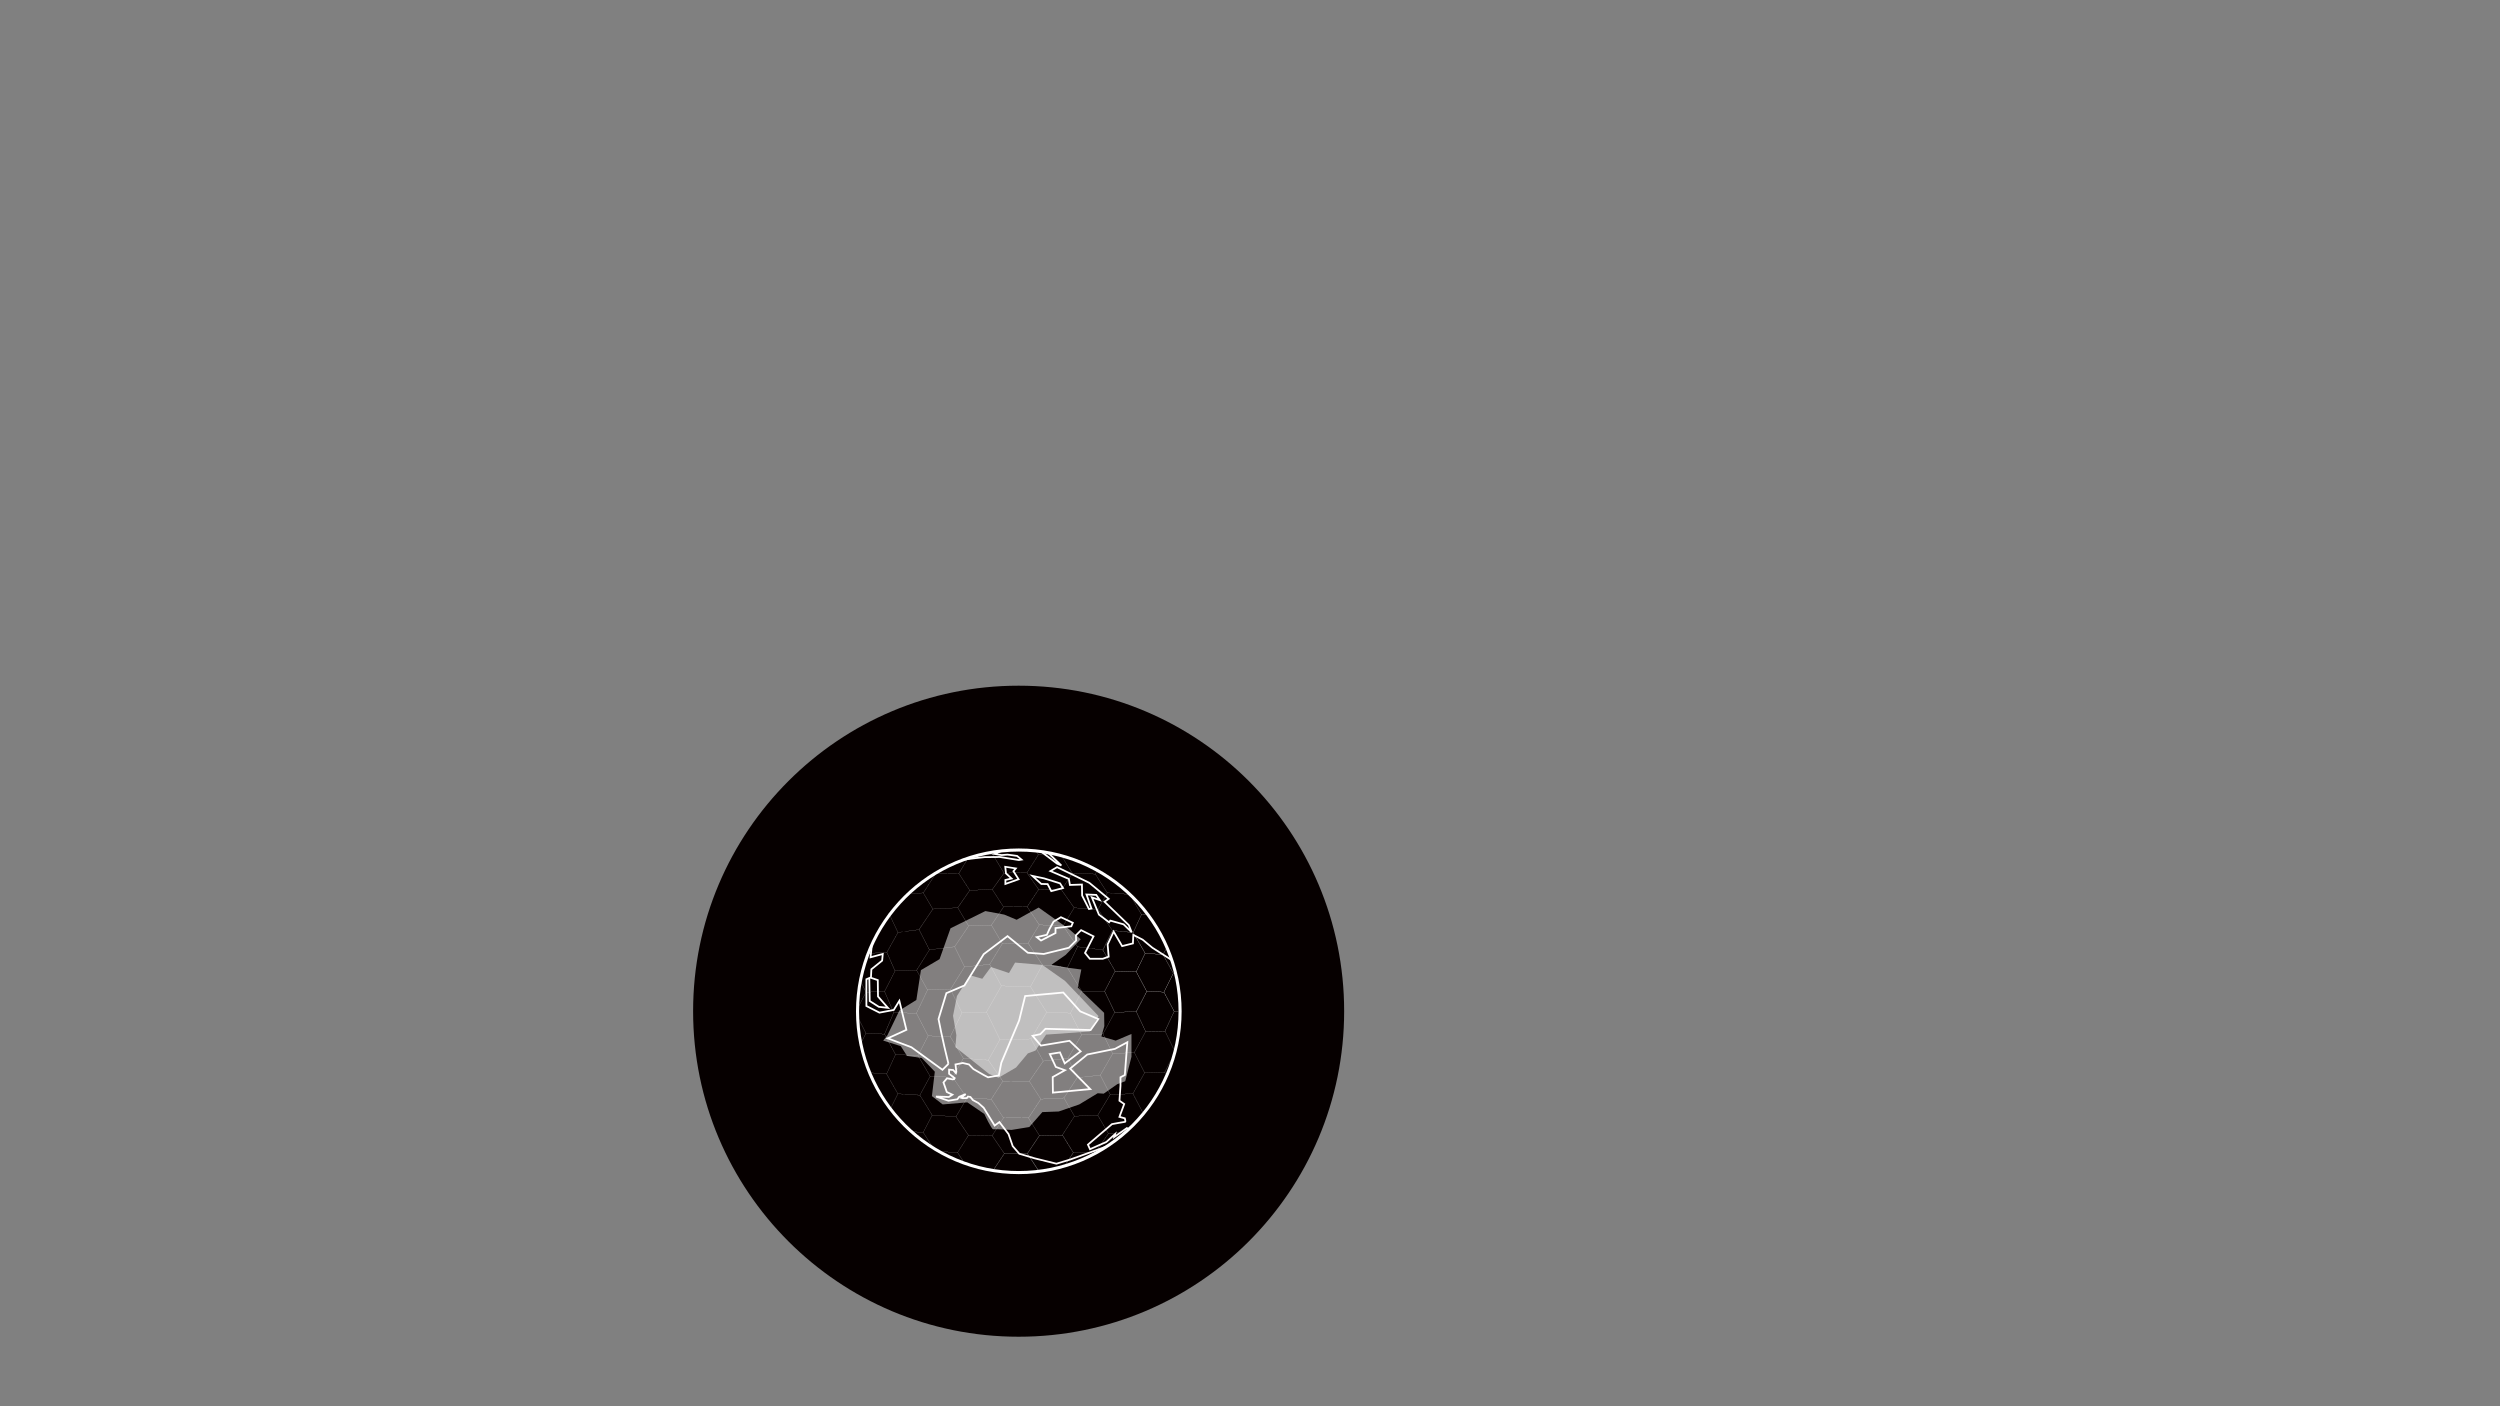 <?xml version="1.0" encoding="UTF-8" standalone="no"?>
<!-- Created with Inkscape (http://www.inkscape.org/) -->

<svg
   xmlns:dc="http://purl.org/dc/elements/1.1/"
   xmlns:cc="http://creativecommons.org/ns#"
   xmlns:rdf="http://www.w3.org/1999/02/22-rdf-syntax-ns#"
   xmlns:svg="http://www.w3.org/2000/svg"
   xmlns="http://www.w3.org/2000/svg"
   xmlns:sodipodi="http://sodipodi.sourceforge.net/DTD/sodipodi-0.dtd"
   xmlns:inkscape="http://www.inkscape.org/namespaces/inkscape"
   version="1.1"
   id="svg2"
   width="3840"
   height="2160"
   viewBox="0 0 3840 2160"
   sodipodi:docname="AK_Researcher_Logo.svg"
   inkscape:version="0.92.2 (5c3e80d, 2017-08-06)">
  <rect x="0" y="0" width="3840" height="2160" fill="#808080" stroke="none"/>
  <defs
     id="defs6">
    <clipPath
       clipPathUnits="userSpaceOnUse"
       id="clipPath6115">
      <circle
         style="opacity:1;fill:none;fill-opacity:1;stroke:#ffffff;stroke-width:5.333;stroke-miterlimit:4;stroke-dasharray:none;stroke-dashoffset:0;stroke-opacity:1"
         id="circle6117"
         cx="-1405.243"
         cy="1763.295"
         r="629.385" />
    </clipPath>
    <clipPath
       clipPathUnits="userSpaceOnUse"
       id="clipPath6119">
      <circle
         style="opacity:1;fill:none;fill-opacity:1;stroke:#ffffff;stroke-width:5.333;stroke-miterlimit:4;stroke-dasharray:none;stroke-dashoffset:0;stroke-opacity:1"
         id="circle6121"
         cx="-1432.7"
         cy="1664.905"
         r="629.385" />
    </clipPath>
    <clipPath
       clipPathUnits="userSpaceOnUse"
       id="clipPath6123">
      <ellipse
         style="opacity:1;fill:none;fill-opacity:1;stroke:#ffffff;stroke-width:5.333;stroke-miterlimit:4;stroke-dasharray:none;stroke-dashoffset:0;stroke-opacity:1"
         id="circle6125"
         cx="-1432.7"
         cy="1664.906"
         rx="629.385"
         ry="629.385"
         transform="matrix(1,-0.002,0.002,1,0,0)" />
    </clipPath>
  </defs>
  <sodipodi:namedview
     pagecolor="#ffffff"
     bordercolor="#666666"
     borderopacity="1"
     objecttolerance="10"
     gridtolerance="10"
     guidetolerance="10"
     inkscape:pageopacity="0"
     inkscape:pageshadow="2"
     inkscape:window-width="2560"
     inkscape:window-height="1346"
     id="namedview4"
     showgrid="false"
     inkscape:zoom="0.70710678"
     inkscape:cx="1855.9128"
     inkscape:cy="827.3646"
     inkscape:window-x="-11"
     inkscape:window-y="-11"
     inkscape:window-maximized="1"
     inkscape:current-layer="svg2"
     showguides="false"
     inkscape:snap-object-midpoints="true" />
  <circle
     style="opacity:1;fill:none;fill-opacity:1;stroke:#ffffff;stroke-width:4.96;stroke-miterlimit:4;stroke-dasharray:none;stroke-dashoffset:0;stroke-opacity:1"
     id="path838-2"
     cx="-1430.192"
     cy="1665.137"
     r="629.529"
     clip-path="url(#clipPath6119)" />
  <g
     id="g1130"
     transform="matrix(0.5,0,0,0.5,532.308,1026.607)"
     inkscape:export-xdpi="3.072"
     inkscape:export-ydpi="3.072">
    <circle
       r="1000"
       cy="1053.215"
       cx="2064.615"
       id="path1130"
       style="opacity:1;fill:#060000;fill-opacity:1;stroke:none;stroke-width:10.505;stroke-miterlimit:4;stroke-dasharray:none;stroke-dashoffset:0;stroke-opacity:1" />
    <g
       transform="matrix(0.787,0,0,0.787,391.106,178.318)"
       id="g1441">
      <g
         id="g1285">
        <path
           inkscape:connector-curvature="0"
           id="path12"
           d="m 1852.56,1317.045 c -24.269,-97.077 -38.831,-174.739 -38.831,-174.739 l 30.741,-101.122 70.381,-29.932 75.235,-122.156 93.032,-70.381 79.28,64.718 62.291,4.854 97.886,-24.269 28.314,-28.314 -0.809,-20.224 20.224,-20.224 48.539,24.269 -33.168,64.718 18.607,22.651 h 50.966 l 22.651,-8.09 -4.045,-47.73 23.46,-50.157 33.168,56.628 42.067,-10.517 1.618,-33.168 36.404,18.607 38.022,31.55 74.966,47.779"
           style="fill:none;stroke:#fffefe;stroke-width:7;stroke-linecap:butt;stroke-linejoin:miter;stroke-miterlimit:4;stroke-dasharray:none;stroke-opacity:1"
           sodipodi:nodetypes="ccccccccccccccccccccccccc" />
        <path
           inkscape:connector-curvature="0"
           id="path822"
           d="m 1852.56,1317.045 -23.46,23.46 -121.347,-88.179 -92.224,-34.786 72.808,-33.168 -27.505,-113.257 -21.842,35.595 -55.819,10.517 -50.966,-25.887 V 986.982 l 11.326,-4.854 1.618,89.797 35.595,22.651 35.595,4.045 -38.831,-44.494 -0.809,-63.909 -26.696,-8.899 1.618,-33.168 42.067,-33.977 2.427,-25.887 -47.73,12.944 5.23,-49.442"
           style="fill:none;stroke:#ffffff;stroke-width:7;stroke-linecap:butt;stroke-linejoin:miter;stroke-miterlimit:4;stroke-dasharray:none;stroke-opacity:1"
           sodipodi:nodetypes="cccccccccccccccccccccc" />
        <path
           inkscape:connector-curvature="0"
           id="path824"
           d="m 2557.989,1571.873 -8.899,-4.045 -49.348,34.786 3.236,-11.326 -33.977,30.741 -63.909,28.314 -8.09,-17.797 93.841,-80.089 c 0,0 47.73,-8.899 50.966,-8.899 3.236,0 -0.809,-13.753 -0.809,-13.753 l -21.033,-5.663 18.607,-50.157 -18.607,-12.944 4.045,-58.246 v -33.168 l 16.988,-8.899 9.708,-127.819 -48.539,25.887 -107.594,21.842 -67.145,55.011 78.471,80.089 -145.616,13.753 -0.809,-60.673 47.73,-26.696 -35.595,-12.944 -23.46,-50.157 39.64,-6.472 18.607,42.876 62.291,-46.921 -43.685,-41.258 -111.639,18.606 -32.359,-38.022 29.932,-6.472 20.224,-21.034 176.357,4.854 29.932,-42.876 -70.381,-29.932 -66.336,-73.617 -148.852,13.753 -23.46,95.459 -69.572,165.031 -9.708,49.348 -42.067,7.281 -15.371,-8.09 -42.067,-24.269 -16.988,-17.797 -24.269,-5.663 -28.314,5.663 3.236,29.123 -1.618,4.854 -10.517,-12.135 -16.18,-1.618 v 16.18 l 21.842,16.988 -2.427,4.045 -5.663,0.809 -21.842,-4.045 -13.753,16.18 12.944,37.213 21.842,10.517 -13.753,8.899 -50.157,-1.618 48.539,16.18 34.786,-5.663 7.281,-9.708 25.078,-10.517 -16.988,14.562 5.663,1.618 16.18,-0.809 4.045,-5.663 9.708,1.618 9.708,12.135 21.033,11.326 21.033,18.607 42.876,69.572 18.607,-13.753 35.595,46.921 16.18,46.921 25.887,29.932 59.864,17.797 84.943,21.034 53.393,-16.18 143.001,-51.341"
           style="fill:none;stroke:#fffbfb;stroke-width:7;stroke-linecap:butt;stroke-linejoin:miter;stroke-miterlimit:4;stroke-dasharray:none;stroke-opacity:1"
           sodipodi:nodetypes="ccccccccscccccccccccccccccccccccccccccccccccccccccccccccccccccccccccccccccccccccccc" />
        <path
           sodipodi:nodetypes="cccccccccccccccccccccc"
           inkscape:connector-curvature="0"
           id="path826"
           d="m 2567.697,803.344 -31.55,-30.741 -51.775,-14.562 -4.854,6.472 -39.64,-29.932 -27.505,-67.145 30.741,10.517 -13.753,-20.224 -38.022,-1.618 19.415,55.011 -9.708,1.618 -26.696,-52.584 -0.809,-42.876 -46.921,1.618 -4.045,-23.46 -71.999,-30.741 25.887,-15.371 126.201,61.482 75.235,62.291 -16.18,11.326 94.791,91.201 z"
           style="fill:none;stroke:#ffffff;stroke-width:7;stroke-linecap:butt;stroke-linejoin:miter;stroke-miterlimit:4;stroke-dasharray:none;stroke-opacity:1" />
        <path
           inkscape:connector-curvature="0"
           id="path828"
           d="m 2213.771,835.742 56.631,-29.174 v -19.449 l 61.78,-6.864 5.72,-13.729 -46.335,-21.737 -28.602,17.161 -16.017,28.602 -10.297,22.881 -39.47,9.153 z"
           style="fill:none;stroke:#ffffff;stroke-width:7;stroke-linecap:butt;stroke-linejoin:miter;stroke-miterlimit:4;stroke-dasharray:none;stroke-opacity:1" />
        <path
           inkscape:connector-curvature="0"
           id="path830"
           d="m 2299.576,630.953 -45.763,12.013 -14.301,-27.458 -24.597,-0.572 -34.894,-31.462 45.763,9.725 62.352,19.449 z"
           style="fill:none;stroke:#ffffff;stroke-width:7;stroke-linecap:butt;stroke-linejoin:miter;stroke-miterlimit:4;stroke-dasharray:none;stroke-opacity:1" />
        <path
           inkscape:connector-curvature="0"
           id="path832"
           d="m 2074.195,547.436 c 2.288,0 41.187,6.864 41.187,6.864 l -9.153,10.869 20.021,31.462 -51.483,18.305 v -15.445 l 24.025,-5.72 -21.737,-20.021 z"
           style="fill:none;stroke:#ffffff;stroke-width:7;stroke-linecap:butt;stroke-linejoin:miter;stroke-miterlimit:4;stroke-dasharray:none;stroke-opacity:1" />
        <path
           inkscape:connector-curvature="0"
           id="path834"
           d="m 1914.598,519.407 c 4.576,-1.144 79.513,-9.153 79.513,-9.153 l 58.919,-0.572 74.364,12.013 10.297,-1.716 -17.161,-14.301 c 0,0 -34.322,-5.148 -37.754,-5.148 -3.432,0 -22.881,1.716 -22.881,1.716 l -27.458,-4.576 25.21,-11.412"
           style="fill:none;stroke:#ffffff;stroke-width:7;stroke-linecap:butt;stroke-linejoin:miter;stroke-miterlimit:4;stroke-dasharray:none;stroke-opacity:1"
           sodipodi:nodetypes="ccccccsccc" />
        <path
           inkscape:connector-curvature="0"
           id="path836"
           d="m 2214.441,488.91 61.682,46.514 17.161,7.436 -51.287,-48.999"
           style="fill:none;stroke:#ffffff;stroke-width:7;stroke-linecap:butt;stroke-linejoin:miter;stroke-miterlimit:4;stroke-dasharray:none;stroke-opacity:1"
           sodipodi:nodetypes="cccc" />
        <circle
           r="629.529"
           cy="1112.046"
           cx="2127.129"
           id="path838"
           style="opacity:1;fill:none;fill-opacity:1;stroke:#ffffff;stroke-width:12;stroke-miterlimit:4;stroke-dasharray:none;stroke-dashoffset:0;stroke-opacity:1" />
        <g
           style="stroke-width:0.25;stroke-miterlimit:4;stroke-dasharray:none"
           clip-path="url(#clipPath6115)"
           transform="translate(3526.344,-653.691)"
           id="g5235">
          <g
             id="g1816"
             transform="translate(-1300.677,481.433)"
             style="fill:none;stroke-width:0.25;stroke-miterlimit:4;stroke-dasharray:none">
            <path
               inkscape:connector-curvature="0"
               transform="rotate(0.101,-512.983,902.726)"
               style="opacity:1;fill:none;fill-opacity:1;stroke:#ffffff;stroke-width:0.25;stroke-miterlimit:4;stroke-dasharray:none;stroke-dashoffset:0;stroke-opacity:1"
               d="m -558.617,826 c -15.35,25.906 -30.701,51.812 -46.051,77.719 11.495,24.301 22.991,48.603 34.486,72.904 27.375,-3.742 54.75,-7.483 82.125,-11.225 17.973,-26.74 35.947,-53.479 53.92,-80.219 -12.4,-20.991 -24.801,-41.982 -37.201,-62.973 -29.093,1.264 -58.186,2.529 -87.279,3.793 z"
               id="path867" />
            <path
               inkscape:connector-curvature="0"
               transform="rotate(0.092,-379.149,979.994)"
               style="opacity:1;fill:none;fill-opacity:1;stroke:#ffffff;stroke-width:0.25;stroke-miterlimit:4;stroke-dasharray:none;stroke-dashoffset:0;stroke-opacity:1"
               d="m -434.096,885.189 c -17.982,26.73 -35.964,53.461 -53.945,80.191 13.535,26.25 27.07,52.5 40.605,78.75 32.764,-3.928 65.527,-7.856 98.291,-11.783 18.26,-27.059 36.52,-54.119 54.779,-81.178 -14.166,-23.751 -28.332,-47.503 -42.498,-71.254 -32.411,1.758 -64.822,3.516 -97.232,5.273 z"
               id="path867-0" />
            <path
               inkscape:connector-curvature="0"
               transform="rotate(0.077,-379.149,825.457)"
               style="opacity:1;fill:none;fill-opacity:1;stroke:#ffffff;stroke-width:0.25;stroke-miterlimit:4;stroke-dasharray:none;stroke-dashoffset:0;stroke-opacity:1"
               d="m -423.137,746.916 c -16.06,25.104 -32.12,50.207 -48.18,75.311 12.397,20.991 24.794,41.982 37.191,62.973 32.421,-1.754 64.841,-3.508 97.262,-5.262 15.613,-22.68 31.227,-45.359 46.84,-68.039 -14.227,-21.902 -28.453,-43.803 -42.68,-65.705 -30.145,0.241 -60.289,0.482 -90.434,0.723 z"
               id="path867-8" />
            <path
               inkscape:connector-curvature="0"
               transform="rotate(0.108,-512.983,1057.264)"
               style="opacity:1;fill:none;fill-opacity:1;stroke:#ffffff;stroke-width:0.25;stroke-miterlimit:4;stroke-dasharray:none;stroke-dashoffset:0;stroke-opacity:1"
               d="m -570.252,976.598 c -14.436,25.906 -28.872,51.813 -43.309,77.719 10.655,24.244 21.31,48.488 31.965,72.732 28.042,-0.932 56.085,-1.863 84.127,-2.795 16.67,-26.701 33.34,-53.402 50.01,-80.103 -13.536,-26.261 -27.073,-52.522 -40.609,-78.783 -27.395,3.743 -54.789,7.487 -82.184,11.23 z"
               id="path867-85" />
            <path
               inkscape:connector-curvature="0"
               transform="rotate(0.086,-379.149,1134.533)"
               style="opacity:1;fill:none;fill-opacity:1;stroke:#ffffff;stroke-width:0.25;stroke-miterlimit:4;stroke-dasharray:none;stroke-dashoffset:0;stroke-opacity:1"
               d="m -447.428,1044.113 c -16.677,26.71 -33.354,53.421 -50.031,80.131 14.193,25.632 28.385,51.264 42.578,76.897 29.892,-0.797 59.784,-1.594 89.676,-2.391 18.257,-29.378 36.514,-58.755 54.771,-88.133 -12.887,-26.096 -25.775,-52.193 -38.662,-78.289 -32.777,3.928 -65.555,7.857 -98.332,11.785 z"
               id="path867-09" />
            <path
               inkscape:connector-curvature="0"
               transform="rotate(0.064,-245.315,1057.264)"
               style="opacity:1;fill:none;fill-opacity:1;stroke:#ffffff;stroke-width:0.25;stroke-miterlimit:4;stroke-dasharray:none;stroke-dashoffset:0;stroke-opacity:1"
               d="m -294.35,951.172 c -18.243,27.058 -36.487,54.116 -54.73,81.174 12.882,26.088 25.764,52.176 38.646,78.264 32.747,-3.191 65.495,-6.383 98.242,-9.574 16.409,-26.943 32.818,-53.886 49.227,-80.828 -14.184,-24.151 -28.367,-48.302 -42.551,-72.453 -29.611,1.139 -59.223,2.279 -88.834,3.418 z"
               id="path867-6" />
            <path
               inkscape:connector-curvature="0"
               transform="rotate(0.061,-245.315,902.726)"
               style="opacity:1;fill:none;fill-opacity:1;stroke:#ffffff;stroke-width:0.25;stroke-miterlimit:4;stroke-dasharray:none;stroke-dashoffset:0;stroke-opacity:1"
               d="m -290,811.945 c -15.617,22.667 -31.234,45.333 -46.852,68 14.161,23.742 28.323,47.484 42.484,71.227 29.618,-1.137 59.237,-2.273 88.855,-3.41 15.831,-23.611 31.661,-47.221 47.492,-70.832 -14.694,-22.703 -29.388,-45.406 -44.082,-68.109 -29.299,1.042 -58.599,2.083 -87.898,3.125 z"
               id="path867-3" />
            <path
               inkscape:connector-curvature="0"
               transform="rotate(0.042,-245.315,748.186)"
               style="opacity:1;fill:none;fill-opacity:1;stroke:#ffffff;stroke-width:0.25;stroke-miterlimit:4;stroke-dasharray:none;stroke-dashoffset:0;stroke-opacity:1"
               d="m -332.703,746.197 c 14.23,21.918 28.46,43.836 42.689,65.754 29.307,-1.04 58.613,-2.079 87.92,-3.119 15.275,-21.381 30.549,-42.762 45.824,-64.143 -14.499,-23.73 -28.997,-47.461 -43.496,-71.191 -29.528,-0.223 -59.056,-0.447 -88.584,-0.67 -14.784,24.456 -29.569,48.913 -44.354,73.369 z"
               id="path867-856" />
            <path
               inkscape:connector-curvature="0"
               transform="rotate(0.026,-111.481,825.452)"
               style="opacity:1;fill:none;fill-opacity:1;stroke:#ffffff;stroke-width:0.25;stroke-miterlimit:4;stroke-dasharray:none;stroke-dashoffset:0;stroke-opacity:1"
               d="m -156.268,744.709 c -15.277,21.379 -30.553,42.758 -45.83,64.137 14.691,22.696 29.382,45.392 44.072,68.088 30.742,-0.227 61.484,-0.453 92.227,-0.68 14.916,-22.562 29.832,-45.125 44.748,-67.688 -15.248,-21.645 -30.496,-43.289 -45.744,-64.934 -29.824,0.359 -59.648,0.717 -89.473,1.076 z"
               id="path867-1" />
            <path
               inkscape:connector-curvature="0"
               transform="rotate(0.034,-111.481,979.993)"
               style="opacity:1;fill:none;fill-opacity:1;stroke:#ffffff;stroke-width:0.25;stroke-miterlimit:4;stroke-dasharray:none;stroke-dashoffset:0;stroke-opacity:1"
               d="m -158.01,876.941 c -15.837,23.608 -31.674,47.216 -47.512,70.824 14.182,24.148 28.365,48.296 42.547,72.443 33.589,-0.639 67.177,-1.279 100.766,-1.918 14.528,-23.831 29.056,-47.663 43.584,-71.494 -15.723,-23.518 -31.447,-47.036 -47.17,-70.555 -30.738,0.233 -61.477,0.466 -92.215,0.699 z"
               id="path867-15" />
            <path
               inkscape:connector-curvature="0"
               transform="rotate(0.061,-379.149,1289.071)"
               style="opacity:1;fill:none;fill-opacity:1;stroke:#ffffff;stroke-width:0.25;stroke-miterlimit:4;stroke-dasharray:none;stroke-dashoffset:0;stroke-opacity:1"
               d="m -454.877,1201.135 c -14.449,30.277 -28.897,60.555 -43.346,90.832 15.291,29.404 30.582,58.807 45.873,88.211 28.827,1.094 57.654,2.189 86.48,3.283 15.117,-31.149 30.233,-62.298 45.35,-93.447 -14.891,-30.425 -29.783,-60.85 -44.674,-91.275 -29.895,0.799 -59.789,1.598 -89.684,2.397 z"
               id="path867-857" />
            <path
               inkscape:connector-curvature="0"
               transform="rotate(0.028,-245.315,1366.333)"
               style="opacity:1;fill:none;fill-opacity:1;stroke:#ffffff;stroke-width:0.25;stroke-miterlimit:4;stroke-dasharray:none;stroke-dashoffset:0;stroke-opacity:1"
               d="m -320.52,1289.986 c -15.114,31.159 -30.228,62.318 -45.342,93.477 16.959,28.136 33.918,56.272 50.877,84.408 32.489,2.37 64.978,4.741 97.467,7.111 15.094,-26.854 30.189,-53.708 45.283,-80.562 -17.448,-35.779 -34.896,-71.557 -52.344,-107.336 -31.98,0.967 -63.961,1.935 -95.941,2.902 z"
               id="path867-0-4" />
            <path
               inkscape:connector-curvature="0"
               transform="rotate(0.051,-245.315,1211.802)"
               style="opacity:1;fill:none;fill-opacity:1;stroke:#ffffff;stroke-width:0.25;stroke-miterlimit:4;stroke-dasharray:none;stroke-dashoffset:0;stroke-opacity:1"
               d="m -310.396,1110.602 c -18.266,29.376 -36.533,58.751 -54.799,88.127 14.891,30.421 29.783,60.843 44.674,91.264 31.977,-0.964 63.954,-1.927 95.932,-2.891 19.337,-33.976 38.674,-67.952 58.012,-101.928 -15.203,-28.051 -30.406,-56.102 -45.609,-84.152 -32.736,3.193 -65.473,6.387 -98.209,9.58 z"
               id="path867-8-1" />
            <path
               inkscape:connector-curvature="0"
               transform="rotate(0.029,-379.149,1443.606)"
               style="opacity:1;fill:none;fill-opacity:1;stroke:#ffffff;stroke-width:0.25;stroke-miterlimit:4;stroke-dasharray:none;stroke-dashoffset:0;stroke-opacity:1"
               d="m -492.295,1457.119 c 15.903,26.939 31.806,53.878 47.709,80.816 29.486,1.357 58.973,2.715 88.459,4.072 13.721,-24.713 27.441,-49.427 41.162,-74.141 -16.966,-28.133 -33.932,-56.266 -50.898,-84.398 -28.825,-1.095 -57.65,-2.19 -86.475,-3.285 -13.319,25.645 -26.638,51.29 -39.957,76.936 z"
               id="path867-85-8" />
            <path
               inkscape:connector-curvature="0"
               transform="rotate(0.007,-245.315,1521.234)"
               style="opacity:1;fill:none;fill-opacity:1;stroke:#ffffff;stroke-width:0.25;stroke-miterlimit:4;stroke-dasharray:none;stroke-dashoffset:0;stroke-opacity:1"
               d="m -356.135,1542.018 c 18.346,26.924 36.693,53.849 55.039,80.773 31.701,1.533 63.402,3.065 95.104,4.598 14.994,-23.438 29.988,-46.876 44.982,-70.314 -18.831,-27.359 -37.663,-54.717 -56.494,-82.076 -32.491,-2.373 -64.982,-4.746 -97.473,-7.119 -13.719,24.713 -27.439,49.426 -41.158,74.139 z"
               id="path867-09-5" />
            <path
               inkscape:connector-curvature="0"
               transform="rotate(0.005,-111.481,1443.457)"
               style="opacity:1;fill:none;fill-opacity:1;stroke:#ffffff;stroke-width:0.25;stroke-miterlimit:4;stroke-dasharray:none;stroke-dashoffset:0;stroke-opacity:1"
               d="m -172.244,1394.412 c -15.09,26.86 -30.18,53.72 -45.27,80.58 18.835,27.361 37.669,54.721 56.504,82.082 34.51,0.092 69.02,0.185 103.529,0.277 18.13,-26.277 36.26,-52.553 54.391,-78.83 -16.007,-28.741 -32.014,-57.482 -48.021,-86.223 -40.378,0.705 -80.755,1.409 -121.133,2.113 z"
               id="path867-6-9" />
            <path
               inkscape:connector-curvature="0"
               transform="rotate(0.018,-111.481,1289.061)"
               style="opacity:1;fill:none;fill-opacity:1;stroke:#ffffff;stroke-width:0.25;stroke-miterlimit:4;stroke-dasharray:none;stroke-dashoffset:0;stroke-opacity:1"
               d="m -224.574,1287.076 c 17.44,35.775 34.88,71.551 52.32,107.326 40.377,-0.697 80.754,-1.395 121.131,-2.092 20.491,-34.746 40.982,-69.492 61.473,-104.238 -21.133,-33.268 -42.266,-66.537 -63.398,-99.805 -37.844,-1.037 -75.688,-2.074 -113.531,-3.111 -19.331,33.973 -38.663,67.947 -57.994,101.92 z"
               id="path867-3-7" />
            <path
               inkscape:connector-curvature="0"
               transform="rotate(0.03,-111.481,1134.529)"
               style="opacity:1;fill:none;fill-opacity:1;stroke:#ffffff;stroke-width:0.25;stroke-miterlimit:4;stroke-dasharray:none;stroke-dashoffset:0;stroke-opacity:1"
               d="m -162.961,1020.189 c -16.41,26.941 -32.82,53.883 -49.23,80.824 15.206,28.051 30.413,56.103 45.619,84.154 37.835,1.023 75.669,2.046 113.504,3.068 15.508,-28.316 31.017,-56.633 46.525,-84.949 -18.551,-28.329 -37.102,-56.659 -55.652,-84.988 -33.589,0.63 -67.177,1.26 -100.766,1.891 z"
               id="path867-856-5" />
            <path
               inkscape:connector-curvature="0"
               transform="rotate(0.005,22.353,1211.838)"
               style="opacity:1;fill:none;fill-opacity:1;stroke:#ffffff;stroke-width:0.25;stroke-miterlimit:4;stroke-dasharray:none;stroke-dashoffset:0;stroke-opacity:1"
               d="m -53.057,1188.246 c 21.132,33.272 42.264,66.543 63.396,99.814 30.9,1.073 61.799,2.146 92.699,3.219 14.716,-28.318 29.432,-56.637 44.148,-84.955 -18.765,-30.717 -37.53,-61.434 -56.295,-92.15 -32.48,-3.633 -64.961,-7.266 -97.441,-10.898 -15.503,28.324 -31.005,56.647 -46.508,84.971 z"
               id="path867-1-3" />
            <path
               inkscape:connector-curvature="0"
               transform="rotate(7.2251636e-4,22.353,1366.338)"
               style="opacity:1;fill:none;fill-opacity:1;stroke:#ffffff;stroke-width:0.25;stroke-miterlimit:4;stroke-dasharray:none;stroke-dashoffset:0;stroke-opacity:1"
               d="m -51.109,1392.301 c 16.007,28.74 32.013,57.479 48.02,86.219 32.16,-3.738 64.32,-7.475 96.48,-11.213 17.711,-30.312 35.422,-60.624 53.133,-90.936 -14.494,-28.363 -28.988,-56.725 -43.482,-85.088 -30.9,-1.074 -61.799,-2.148 -92.699,-3.223 -20.484,34.747 -40.967,69.493 -61.451,104.24 z"
               id="path867-15-8" />
            <path
               inkscape:connector-curvature="0"
               transform="rotate(0.008,22.353,902.719)"
               style="opacity:1;fill:none;fill-opacity:1;stroke:#ffffff;stroke-width:0.25;stroke-miterlimit:4;stroke-dasharray:none;stroke-dashoffset:0;stroke-opacity:1"
               d="m -65.797,876.25 c 15.722,23.515 31.444,47.03 47.166,70.545 30.974,1.387 61.948,2.773 92.922,4.16 14.423,-23.532 28.845,-47.064 43.268,-70.596 C 101.04,856.992 84.521,833.624 68.002,810.256 38.318,809.695 8.635,809.135 -21.049,808.574 -35.965,831.133 -50.881,853.691 -65.797,876.25 Z"
               id="path867-83" />
            <path
               inkscape:connector-curvature="0"
               style="opacity:1;fill:none;fill-opacity:1;stroke:#ffffff;stroke-width:0.25;stroke-miterlimit:4;stroke-dasharray:none;stroke-dashoffset:0;stroke-opacity:1"
               d="m 74.291,950.955 c 18.893,27.156 37.785,54.313 56.678,81.469 32.837,4.23 65.673,8.46 98.51,12.69 12.495,-25.374 24.991,-50.749 37.486,-76.123 -18.824,-27.548 -37.647,-55.095 -56.471,-82.643 -30.977,-1.997 -61.954,-3.993 -92.932,-5.99 -14.424,23.533 -28.848,47.065 -43.271,70.598 z"
               id="path867-0-1" />
            <path
               inkscape:connector-curvature="0"
               style="opacity:1;fill:none;fill-opacity:1;stroke:#ffffff;stroke-width:0.25;stroke-miterlimit:4;stroke-dasharray:none;stroke-dashoffset:0;stroke-opacity:1"
               d="m 68.002,810.254 c 16.52,23.368 33.04,46.736 49.561,70.104 30.977,1.997 61.954,3.993 92.932,5.99 12.165,-21.485 24.331,-42.97 36.496,-64.455 -15.737,-24.438 -31.474,-48.876 -47.211,-73.314 -29.768,-0.894 -59.535,-1.788 -89.303,-2.682 -14.158,21.452 -28.316,42.905 -42.475,64.357 z"
               id="path867-8-8" />
            <path
               inkscape:connector-curvature="0"
               transform="rotate(0.009,22.353,1057.244)"
               style="opacity:1;fill:none;fill-opacity:1;stroke:#ffffff;stroke-width:0.25;stroke-miterlimit:4;stroke-dasharray:none;stroke-dashoffset:0;stroke-opacity:1"
               d="m -62.201,1018.295 c 18.552,28.327 37.104,56.654 55.656,84.981 32.477,3.631 64.954,7.262 97.432,10.893 13.361,-27.245 26.721,-54.491 40.082,-81.736 -18.894,-27.158 -37.788,-54.316 -56.682,-81.475 -30.972,-1.387 -61.944,-2.775 -92.916,-4.162 -14.524,23.833 -29.048,47.667 -43.572,71.5 z"
               id="path867-85-9" />
            <path
               inkscape:connector-curvature="0"
               style="opacity:1;fill:none;fill-opacity:1;stroke:#ffffff;stroke-width:0.25;stroke-miterlimit:4;stroke-dasharray:none;stroke-dashoffset:0;stroke-opacity:1"
               d="m 90.893,1114.174 c 18.765,30.718 37.53,61.436 56.295,92.154 29.734,7e-4 59.467,0 89.201,0 13.676,-26.322 27.353,-52.643 41.029,-78.965 -15.98,-27.417 -31.96,-54.835 -47.939,-82.252 -32.837,-4.23 -65.673,-8.46 -98.51,-12.69 -13.359,27.25 -26.717,54.5 -40.076,81.75 z"
               id="path867-09-6" />
            <path
               inkscape:connector-curvature="0"
               style="opacity:1;fill:none;fill-opacity:1;stroke:#ffffff;stroke-width:0.25;stroke-miterlimit:4;stroke-dasharray:none;stroke-dashoffset:0;stroke-opacity:1"
               d="m 229.479,1045.113 c 15.98,27.417 31.961,54.835 47.941,82.252 27.493,0.829 54.987,1.658 82.48,2.486 11.566,-24.039 23.133,-48.078 34.699,-72.117 -15.531,-26.915 -31.062,-53.83 -46.594,-80.744 -27.013,-2.667 -54.026,-5.333 -81.039,-8 -12.496,25.374 -24.992,50.749 -37.488,76.123 z"
               id="path867-6-4" />
            <path
               inkscape:connector-curvature="0"
               style="opacity:1;fill:none;fill-opacity:1;stroke:#ffffff;stroke-width:0.25;stroke-miterlimit:4;stroke-dasharray:none;stroke-dashoffset:0;stroke-opacity:1"
               d="m 210.496,886.35 c 18.824,27.547 37.647,55.094 56.471,82.641 27.013,2.667 54.026,5.333 81.039,8 10.692,-23.403 21.384,-46.806 32.076,-70.209 -14.952,-26.251 -29.904,-52.501 -44.855,-78.752 -29.411,-2.046 -58.823,-4.091 -88.234,-6.137 -12.165,21.486 -24.331,42.971 -36.496,64.457 z"
               id="path867-3-3" />
            <path
               inkscape:connector-curvature="0"
               style="opacity:1;fill:none;fill-opacity:1;stroke:#ffffff;stroke-width:0.25;stroke-miterlimit:4;stroke-dasharray:none;stroke-dashoffset:0;stroke-opacity:1"
               d="m 243.84,673.086 c -14.686,25.164 -29.372,50.328 -44.059,75.492 15.737,24.438 31.474,48.876 47.211,73.314 29.411,2.046 58.823,4.091 88.234,6.137 14.233,-25.749 28.466,-51.499 42.699,-77.248 -14.827,-26.033 -29.654,-52.066 -44.48,-78.1 -29.868,0.135 -59.737,0.27 -89.605,0.404 z"
               id="path867-856-3" />
            <path
               inkscape:connector-curvature="0"
               style="opacity:1;fill:none;fill-opacity:1;stroke:#ffffff;stroke-width:0.25;stroke-miterlimit:4;stroke-dasharray:none;stroke-dashoffset:0;stroke-opacity:1"
               d="m 377.926,750.781 c -14.232,25.749 -28.465,51.499 -42.697,77.248 14.951,26.25 29.902,52.5 44.854,78.75 28.361,0.477 56.721,0.954 85.082,1.432 15.167,-26.561 30.333,-53.121 45.5,-79.682 -14.517,-26.119 -29.034,-52.238 -43.551,-78.357 -29.729,0.203 -59.458,0.406 -89.188,0.609 z"
               id="path867-1-38" />
            <path
               inkscape:connector-curvature="0"
               style="opacity:1;fill:none;fill-opacity:1;stroke:#ffffff;stroke-width:0.25;stroke-miterlimit:4;stroke-dasharray:none;stroke-dashoffset:0;stroke-opacity:1"
               d="m 348.008,976.99 c 15.531,26.915 31.061,53.829 46.592,80.744 23.189,1.7 46.378,3.401 69.566,5.101 14.324,-25.616 28.647,-51.232 42.971,-76.848 -13.991,-25.926 -27.982,-51.852 -41.973,-77.777 -28.361,-0.477 -56.721,-0.954 -85.082,-1.432 -10.691,23.404 -21.383,46.807 -32.074,70.211 z"
               id="path867-15-6" />
            <path
               inkscape:connector-curvature="0"
               style="opacity:1;fill:none;fill-opacity:1;stroke:#ffffff;stroke-width:0.25;stroke-miterlimit:4;stroke-dasharray:none;stroke-dashoffset:0;stroke-opacity:1"
               d="m 103.043,1291.283 c 14.494,28.363 28.988,56.727 43.482,85.09 27.882,-1.228 55.763,-2.457 83.645,-3.686 15.238,-28.128 30.475,-56.255 45.713,-84.383 -13.165,-27.325 -26.329,-54.65 -39.494,-81.975 -29.734,0 -59.467,0 -89.201,-0.01 -14.715,28.32 -29.43,56.639 -44.145,84.959 z"
               id="path867-2" />
            <path
               inkscape:connector-curvature="0"
               style="opacity:1;fill:none;fill-opacity:1;stroke:#ffffff;stroke-width:0.25;stroke-miterlimit:4;stroke-dasharray:none;stroke-dashoffset:0;stroke-opacity:1"
               d="m 275.885,1288.305 c -15.238,28.128 -30.475,56.255 -45.713,84.383 12.564,25.669 25.128,51.337 37.691,77.006 28.182,-1.554 56.363,-3.108 84.545,-4.662 14.719,-27.28 29.438,-54.56 44.156,-81.84 -12.198,-25.899 -24.396,-51.798 -36.594,-77.697 -28.029,0.937 -56.057,1.874 -84.086,2.811 z"
               id="path867-0-5" />
            <path
               inkscape:connector-curvature="0"
               style="opacity:1;fill:none;fill-opacity:1;stroke:#ffffff;stroke-width:0.25;stroke-miterlimit:4;stroke-dasharray:none;stroke-dashoffset:0;stroke-opacity:1"
               d="m 236.391,1206.33 c 13.165,27.325 26.329,54.65 39.494,81.975 28.029,-0.937 56.057,-1.874 84.086,-2.811 13.661,-26.2 27.322,-52.4 40.982,-78.6 -13.684,-25.681 -27.368,-51.362 -41.053,-77.043 -27.493,-0.829 -54.987,-1.658 -82.48,-2.486 -13.676,26.322 -27.353,52.643 -41.029,78.965 z"
               id="path867-8-4" />
            <path
               inkscape:connector-curvature="0"
               style="opacity:1;fill:none;fill-opacity:1;stroke:#ffffff;stroke-width:0.25;stroke-miterlimit:4;stroke-dasharray:none;stroke-dashoffset:0;stroke-opacity:1"
               d="m 146.525,1376.373 c -17.711,30.311 -35.422,60.622 -53.133,90.934 12.056,25.271 24.112,50.542 36.168,75.812 30.003,-3.129 60.005,-6.258 90.008,-9.387 16.098,-28.013 32.195,-56.026 48.293,-84.039 -12.564,-25.669 -25.128,-51.337 -37.691,-77.006 -27.882,1.228 -55.763,2.457 -83.645,3.686 z"
               id="path867-85-0" />
            <path
               inkscape:connector-curvature="0"
               style="opacity:1;fill:none;fill-opacity:1;stroke:#ffffff;stroke-width:0.25;stroke-miterlimit:4;stroke-dasharray:none;stroke-dashoffset:0;stroke-opacity:1"
               d="m 267.863,1449.693 c -16.098,28.013 -32.195,56.026 -48.293,84.039 12.915,25.238 25.829,50.475 38.744,75.713 29.52,-1.18 59.04,-2.361 88.561,-3.541 15.232,-27.218 30.465,-54.435 45.697,-81.652 -13.388,-26.407 -26.776,-52.814 -40.164,-79.221 -28.182,1.554 -56.363,3.108 -84.545,4.662 z"
               id="path867-09-59" />
            <path
               inkscape:connector-curvature="0"
               style="opacity:1;fill:none;fill-opacity:1;stroke:#ffffff;stroke-width:0.25;stroke-miterlimit:4;stroke-dasharray:none;stroke-dashoffset:0;stroke-opacity:1"
               d="m 396.566,1363.193 c -14.719,27.279 -29.438,54.559 -44.156,81.838 13.388,26.408 26.776,52.815 40.164,79.223 26.166,-0.741 52.332,-1.482 78.498,-2.223 13.363,-26.647 26.727,-53.294 40.09,-79.941 -12.989,-26.771 -25.978,-53.543 -38.967,-80.314 -25.21,0.473 -50.419,0.945 -75.629,1.418 z"
               id="path867-6-46" />
            <path
               inkscape:connector-curvature="0"
               style="opacity:1;fill:none;fill-opacity:1;stroke:#ffffff;stroke-width:0.25;stroke-miterlimit:4;stroke-dasharray:none;stroke-dashoffset:0;stroke-opacity:1"
               d="m 359.973,1285.494 c 12.198,25.9 24.396,51.8 36.594,77.699 25.21,-0.473 50.419,-0.945 75.629,-1.418 11.915,-25.799 23.829,-51.599 35.744,-77.398 -13.348,-25.022 -26.697,-50.044 -40.045,-75.067 -22.312,-0.805 -44.625,-1.609 -66.938,-2.414 -13.661,26.199 -27.323,52.398 -40.984,78.598 z"
               id="path867-3-9" />
            <path
               inkscape:connector-curvature="0"
               style="opacity:1;fill:none;fill-opacity:1;stroke:#ffffff;stroke-width:0.25;stroke-miterlimit:4;stroke-dasharray:none;stroke-dashoffset:0;stroke-opacity:1"
               d="m 359.902,1129.852 c 13.685,25.682 27.37,51.363 41.055,77.045 22.312,0.805 44.625,1.609 66.938,2.414 12.246,-24.489 24.492,-48.979 36.738,-73.469 -13.488,-24.335 -26.977,-48.669 -40.465,-73.004 -23.189,-1.701 -46.378,-3.402 -69.566,-5.104 -11.566,24.039 -23.133,48.078 -34.699,72.117 z"
               id="path867-856-2" />
            <path
               inkscape:connector-curvature="0"
               style="opacity:1;fill:none;fill-opacity:1;stroke:#ffffff;stroke-width:0.25;stroke-miterlimit:4;stroke-dasharray:none;stroke-dashoffset:0;stroke-opacity:1"
               d="m 467.895,1209.311 c 13.349,25.022 26.698,50.044 40.047,75.067 28.885,0.906 57.77,1.812 86.654,2.719 15.002,-25.186 30.004,-50.372 45.006,-75.559 -15.518,-25.213 -31.035,-50.427 -46.553,-75.641 -29.471,-0.018 -58.943,-0.037 -88.414,-0.055 -12.247,24.49 -24.493,48.979 -36.74,73.469 z"
               id="path867-1-2" />
            <path
               inkscape:connector-curvature="0"
               style="opacity:1;fill:none;fill-opacity:1;stroke:#ffffff;stroke-width:0.25;stroke-miterlimit:4;stroke-dasharray:none;stroke-dashoffset:0;stroke-opacity:1"
               d="m 472.195,1361.775 c 12.99,26.771 25.979,53.543 38.969,80.314 28.74,0.171 57.479,0.341 86.219,0.512 14.809,-25.761 29.617,-51.522 44.426,-77.283 -15.738,-26.074 -31.475,-52.148 -47.213,-78.223 -28.885,-0.906 -57.77,-1.812 -86.654,-2.719 -11.915,25.799 -23.831,51.599 -35.746,77.398 z"
               id="path867-15-4" />
            <path
               inkscape:connector-curvature="0"
               style="opacity:1;fill:none;fill-opacity:1;stroke:#ffffff;stroke-width:0.25;stroke-miterlimit:4;stroke-dasharray:none;stroke-dashoffset:0;stroke-opacity:1"
               d="m -343.875,1695.805 c 16.284,24.141 32.568,48.282 48.852,72.424 30.857,0.488 61.714,0.977 92.57,1.465 14.695,-23.146 29.389,-46.292 44.084,-69.438 -15.873,-24.29 -31.746,-48.581 -47.619,-72.871 -31.702,-1.531 -63.405,-3.061 -95.107,-4.592 -14.26,24.337 -28.52,48.674 -42.779,73.012 z"
               id="path867-7" />
            <path
               inkscape:connector-curvature="0"
               style="opacity:1;fill:none;fill-opacity:1;stroke:#ffffff;stroke-width:0.25;stroke-miterlimit:4;stroke-dasharray:none;stroke-dashoffset:0;stroke-opacity:1"
               d="m -202.451,1769.693 c 15.795,23.329 31.59,46.657 47.385,69.986 29.988,0.016 59.975,0.033 89.963,0.049 15.664,-23.423 31.328,-46.846 46.992,-70.269 -14.246,-22.936 -28.492,-45.871 -42.738,-68.807 -32.506,-0.132 -65.012,-0.264 -97.518,-0.396 -14.695,23.146 -29.389,46.292 -44.084,69.438 z"
               id="path867-0-7" />
            <path
               inkscape:connector-curvature="0"
               style="opacity:1;fill:none;fill-opacity:1;stroke:#ffffff;stroke-width:0.25;stroke-miterlimit:4;stroke-dasharray:none;stroke-dashoffset:0;stroke-opacity:1"
               d="m -205.986,1627.385 c 15.873,24.29 31.746,48.581 47.619,72.871 32.506,0.132 65.012,0.264 97.518,0.396 16.102,-24.514 32.203,-49.027 48.305,-73.541 -14.978,-23.253 -29.956,-46.507 -44.934,-69.76 -34.51,-0.093 -69.021,-0.186 -103.531,-0.279 -14.992,23.438 -29.984,46.875 -44.977,70.312 z"
               id="path867-8-5" />
            <path
               inkscape:connector-curvature="0"
               style="opacity:1;fill:none;fill-opacity:1;stroke:#ffffff;stroke-width:0.25;stroke-miterlimit:4;stroke-dasharray:none;stroke-dashoffset:0;stroke-opacity:1"
               d="m -337.467,1835.738 c 15.443,23.584 30.887,47.168 46.33,70.752 30.292,0.37 60.585,0.74 90.877,1.109 15.064,-22.64 30.128,-45.28 45.191,-67.92 -15.795,-23.329 -31.59,-46.658 -47.385,-69.986 -30.857,-0.488 -61.714,-0.977 -92.57,-1.465 -14.148,22.503 -28.296,45.007 -42.443,67.51 z"
               id="path867-85-4" />
            <path
               inkscape:connector-curvature="0"
               style="opacity:1;fill:none;fill-opacity:1;stroke:#ffffff;stroke-width:0.25;stroke-miterlimit:4;stroke-dasharray:none;stroke-dashoffset:0;stroke-opacity:1"
               d="m -200.26,1907.6 c 14.878,24.807 29.757,49.615 44.635,74.422 29.762,-0.146 59.523,-0.292 89.285,-0.438 15.037,-24.954 30.074,-49.909 45.111,-74.863 -14.625,-22.331 -29.25,-44.661 -43.875,-66.992 -29.988,-0.016 -59.975,-0.033 -89.963,-0.049 -15.064,22.64 -30.129,45.28 -45.193,67.92 z"
               id="path867-09-8" />
            <path
               inkscape:connector-curvature="0"
               style="opacity:1;fill:none;fill-opacity:1;stroke:#ffffff;stroke-width:0.25;stroke-miterlimit:4;stroke-dasharray:none;stroke-dashoffset:0;stroke-opacity:1"
               d="m -18.109,1769.459 c -15.664,23.423 -31.328,46.846 -46.992,70.269 14.625,22.331 29.25,44.661 43.875,66.992 29.956,-0.536 59.911,-1.073 89.867,-1.609 15.18,-23.021 30.359,-46.043 45.539,-69.064 -14.167,-22.962 -28.333,-45.925 -42.5,-68.887 -29.93,0.766 -59.859,1.532 -89.789,2.299 z"
               id="path867-6-1" />
            <path
               inkscape:connector-curvature="0"
               style="opacity:1;fill:none;fill-opacity:1;stroke:#ffffff;stroke-width:0.25;stroke-miterlimit:4;stroke-dasharray:none;stroke-dashoffset:0;stroke-opacity:1"
               d="m -12.543,1627.111 c -16.102,24.514 -32.203,49.027 -48.305,73.541 14.246,22.936 28.492,45.871 42.738,68.807 29.93,-0.766 59.859,-1.533 89.789,-2.299 15.671,-24.482 31.341,-48.964 47.012,-73.445 -13.698,-23.717 -27.396,-47.435 -41.094,-71.152 -30.047,1.516 -60.094,3.033 -90.141,4.549 z"
               id="path867-3-2" />
            <path
               inkscape:connector-curvature="0"
               style="opacity:1;fill:none;fill-opacity:1;stroke:#ffffff;stroke-width:0.25;stroke-miterlimit:4;stroke-dasharray:none;stroke-dashoffset:0;stroke-opacity:1"
               d="m -3.088,1478.52 c -18.13,26.277 -36.259,52.553 -54.389,78.83 14.978,23.254 29.956,46.508 44.934,69.762 30.047,-1.516 60.094,-3.033 90.141,-4.549 17.32,-26.481 34.641,-52.962 51.961,-79.443 -12.055,-25.271 -24.111,-50.542 -36.166,-75.812 -32.16,3.738 -64.32,7.475 -96.48,11.213 z"
               id="path867-856-8" />
            <path
               inkscape:connector-curvature="0"
               style="opacity:1;fill:none;fill-opacity:1;stroke:#ffffff;stroke-width:0.25;stroke-miterlimit:4;stroke-dasharray:none;stroke-dashoffset:0;stroke-opacity:1"
               d="m 129.561,1543.119 c -17.321,26.481 -34.642,52.962 -51.963,79.443 13.699,23.717 27.397,47.435 41.096,71.152 30.322,-1.299 60.643,-2.599 90.965,-3.898 16.218,-26.791 32.436,-53.582 48.654,-80.373 -12.915,-25.237 -25.829,-50.474 -38.744,-75.711 -30.003,3.129 -60.005,6.258 -90.008,9.387 z"
               id="path867-1-9" />
            <path
               inkscape:connector-curvature="0"
               style="opacity:1;fill:none;fill-opacity:1;stroke:#ffffff;stroke-width:0.25;stroke-miterlimit:4;stroke-dasharray:none;stroke-dashoffset:0;stroke-opacity:1"
               d="m 118.693,1693.715 c -15.671,24.482 -31.342,48.964 -47.014,73.445 14.167,22.962 28.335,45.924 42.502,68.887 29.389,-1.121 58.777,-2.242 88.166,-3.363 16.246,-23.734 32.492,-47.468 48.738,-71.201 -13.809,-23.889 -27.618,-47.777 -41.428,-71.666 -30.322,1.3 -60.643,2.599 -90.965,3.898 z"
               id="path867-15-3" />
            <path
               inkscape:connector-curvature="0"
               transform="rotate(0.032,-914.485,1289.054)"
               style="opacity:1;fill:none;fill-opacity:1;stroke:#ffffff;stroke-width:0.25;stroke-miterlimit:4;stroke-dasharray:none;stroke-dashoffset:0;stroke-opacity:1"
               d="m -958.57,1211.736 c -15.038,25.779 -30.076,51.559 -45.113,77.338 15.044,25.785 30.087,51.569 45.131,77.353 30.236,0.088 60.471,0.176 90.707,0.264 14.946,-25.893 29.892,-51.786 44.838,-77.68 -14.868,-25.81 -29.736,-51.62 -44.604,-77.43 -30.32,0.051 -60.639,0.103 -90.959,0.154 z"
               id="path867-68" />
            <path
               inkscape:connector-curvature="0"
               transform="rotate(0.04,-780.651,1366.336)"
               style="opacity:1;fill:none;fill-opacity:1;stroke:#ffffff;stroke-width:0.25;stroke-miterlimit:4;stroke-dasharray:none;stroke-dashoffset:0;stroke-opacity:1"
               d="m -823.014,1289.01 c -14.945,25.895 -29.889,51.789 -44.834,77.684 15.29,25.921 30.579,51.842 45.869,77.764 29.438,0.523 58.875,1.046 88.312,1.568 12.858,-25.359 25.716,-50.718 38.574,-76.076 -13.769,-27.032 -27.538,-54.064 -41.307,-81.096 -28.872,0.052 -57.743,0.104 -86.615,0.156 z"
               id="path867-0-0" />
            <path
               inkscape:connector-curvature="0"
               transform="rotate(0.067,-780.651,1211.802)"
               style="opacity:1;fill:none;fill-opacity:1;stroke:#ffffff;stroke-width:0.25;stroke-miterlimit:4;stroke-dasharray:none;stroke-dashoffset:0;stroke-opacity:1"
               d="m -821.984,1134.453 c -15.211,25.709 -30.422,51.418 -45.633,77.127 14.869,25.812 29.738,51.625 44.607,77.438 28.874,-0.055 57.747,-0.109 86.621,-0.164 13.879,-26.365 27.758,-52.729 41.637,-79.094 -13.082,-25.296 -26.164,-50.591 -39.246,-75.887 -29.329,0.193 -58.658,0.387 -87.986,0.58 z"
               id="path867-8-2" />
            <path
               inkscape:connector-curvature="0"
               transform="rotate(0.012,-914.485,1443.454)"
               style="opacity:1;fill:none;fill-opacity:1;stroke:#ffffff;stroke-width:0.25;stroke-miterlimit:4;stroke-dasharray:none;stroke-dashoffset:0;stroke-opacity:1"
               d="m -1003.539,1443.623 c 15.057,25.738 30.113,51.477 45.17,77.215 30.452,0.018 60.905,0.036 91.357,0.055 15.01,-25.478 30.021,-50.956 45.031,-76.434 -15.288,-25.922 -30.577,-51.844 -45.865,-77.766 -30.236,-0.089 -60.471,-0.177 -90.707,-0.266 -14.995,25.732 -29.991,51.464 -44.986,77.195 z"
               id="path867-85-1" />
            <path
               inkscape:connector-curvature="0"
               transform="rotate(0.013,-780.651,1520.657)"
               style="opacity:1;fill:none;fill-opacity:1;stroke:#ffffff;stroke-width:0.25;stroke-miterlimit:4;stroke-dasharray:none;stroke-dashoffset:0;stroke-opacity:1"
               d="m -867.012,1520.893 c 15.234,25.508 30.467,51.016 45.701,76.523 30.096,0.032 60.191,0.064 90.287,0.096 13.574,-24.71 27.147,-49.421 40.721,-74.131 -14.454,-25.785 -28.909,-51.569 -43.363,-77.354 -29.438,-0.522 -58.876,-1.044 -88.314,-1.566 -15.01,25.477 -30.021,50.955 -45.031,76.432 z"
               id="path867-09-0" />
            <path
               inkscape:connector-curvature="0"
               transform="rotate(0.035,-646.817,1443.599)"
               style="opacity:1;fill:none;fill-opacity:1;stroke:#ffffff;stroke-width:0.25;stroke-miterlimit:4;stroke-dasharray:none;stroke-dashoffset:0;stroke-opacity:1"
               d="m -733.67,1446.023 c 14.458,25.787 28.915,51.573 43.373,77.359 25.229,1.855 50.457,3.71 75.686,5.564 11.618,-25.296 23.236,-50.591 34.854,-75.887 -14.27,-26.565 -28.54,-53.13 -42.811,-79.695 -24.175,-1.137 -48.35,-2.273 -72.525,-3.41 -12.859,25.356 -25.717,50.712 -38.576,76.068 z"
               id="path867-6-5" />
            <path
               inkscape:connector-curvature="0"
               transform="rotate(0.07,-646.817,1289.071)"
               style="opacity:1;fill:none;fill-opacity:1;stroke:#ffffff;stroke-width:0.25;stroke-miterlimit:4;stroke-dasharray:none;stroke-dashoffset:0;stroke-opacity:1"
               d="m -694.76,1209.76 c -13.876,26.361 -27.751,52.721 -41.627,79.082 13.768,27.035 27.536,54.07 41.305,81.106 24.179,1.139 48.358,2.277 72.537,3.416 11.901,-27.99 23.802,-55.979 35.703,-83.969 -11.934,-27.501 -23.867,-55.003 -35.801,-82.504 -24.039,0.956 -48.078,1.913 -72.117,2.869 z"
               id="path867-3-1" />
            <path
               inkscape:connector-curvature="0"
               transform="rotate(0.096,-646.817,1134.533)"
               style="opacity:1;fill:none;fill-opacity:1;stroke:#ffffff;stroke-width:0.25;stroke-miterlimit:4;stroke-dasharray:none;stroke-dashoffset:0;stroke-opacity:1"
               d="m -690.932,1058.506 c -14.357,25.124 -28.714,50.247 -43.07,75.371 13.092,25.296 26.184,50.592 39.275,75.889 24.044,-0.956 48.087,-1.911 72.131,-2.867 13.661,-26.623 27.323,-53.246 40.984,-79.869 -10.667,-24.245 -21.333,-48.49 -32,-72.734 -25.773,1.404 -51.547,2.807 -77.32,4.211 z"
               id="path867-856-1" />
            <path
               inkscape:connector-curvature="0"
               transform="rotate(0.088,-512.983,1211.802)"
               style="opacity:1;fill:none;fill-opacity:1;stroke:#ffffff;stroke-width:0.25;stroke-miterlimit:4;stroke-dasharray:none;stroke-dashoffset:0;stroke-opacity:1"
               d="m -581.615,1127.027 c -13.665,26.616 -27.329,53.232 -40.994,79.848 11.932,27.489 23.863,54.978 35.795,82.467 29.532,0.898 59.064,1.796 88.596,2.693 14.444,-30.296 28.888,-60.593 43.332,-90.889 -14.183,-25.636 -28.366,-51.272 -42.549,-76.908 -28.06,0.93 -56.12,1.859 -84.18,2.789 z"
               id="path867-1-0" />
            <path
               inkscape:connector-curvature="0"
               transform="rotate(0.054,-512.983,1366.34)"
               style="opacity:1;fill:none;fill-opacity:1;stroke:#ffffff;stroke-width:0.25;stroke-miterlimit:4;stroke-dasharray:none;stroke-dashoffset:0;stroke-opacity:1"
               d="m -622.564,1373.355 c 14.266,26.566 28.531,53.133 42.797,79.699 29.158,1.353 58.316,2.707 87.475,4.061 13.32,-25.642 26.641,-51.285 39.961,-76.928 -15.303,-29.391 -30.605,-58.781 -45.908,-88.172 -29.536,-0.885 -59.073,-1.77 -88.609,-2.654 -11.905,27.998 -23.81,55.996 -35.715,83.994 z"
               id="path867-15-85" />
            <path
               inkscape:connector-curvature="0"
               transform="rotate(1.1793321e-4,-780.651,1675.391)"
               style="opacity:1;fill:none;fill-opacity:1;stroke:#ffffff;stroke-width:0.25;stroke-miterlimit:4;stroke-dasharray:none;stroke-dashoffset:0;stroke-opacity:1"
               d="m -867.861,1674.662 c 14.839,25.611 29.678,51.223 44.518,76.834 30.215,-0.527 60.43,-1.055 90.645,-1.582 15.191,-25.831 30.382,-51.663 45.572,-77.494 -14.633,-24.969 -29.266,-49.939 -43.898,-74.908 -30.096,-0.032 -60.191,-0.064 -90.287,-0.096 -15.516,25.749 -31.033,51.497 -46.549,77.246 z"
               id="path867-06" />
            <path
               inkscape:connector-curvature="0"
               style="opacity:1;fill:none;fill-opacity:1;stroke:#ffffff;stroke-width:0.25;stroke-miterlimit:4;stroke-dasharray:none;stroke-dashoffset:0;stroke-opacity:1"
               d="m -732.697,1749.914 c 14.549,25.797 29.099,51.595 43.648,77.392 29.781,-0.202 59.562,-0.404 89.344,-0.605 14.158,-25.155 28.316,-50.31 42.475,-75.465 -15.479,-25.985 -30.957,-51.97 -46.436,-77.955 -27.82,-0.287 -55.639,-0.574 -83.459,-0.861 -15.191,25.831 -30.382,51.663 -45.572,77.494 z"
               id="path867-0-46" />
            <path
               inkscape:connector-curvature="0"
               transform="rotate(0.008,-646.817,1598.718)"
               style="opacity:1;fill:none;fill-opacity:1;stroke:#ffffff;stroke-width:0.25;stroke-miterlimit:4;stroke-dasharray:none;stroke-dashoffset:0;stroke-opacity:1"
               d="m -731.025,1597.512 c 14.633,24.969 29.267,49.939 43.9,74.908 27.82,0.288 55.639,0.576 83.459,0.863 11.021,-22.329 22.043,-44.657 33.064,-66.986 -14.675,-25.783 -29.35,-51.565 -44.025,-77.348 -25.226,-1.855 -50.452,-3.711 -75.678,-5.566 -13.574,24.71 -27.147,49.419 -40.721,74.129 z"
               id="path867-8-25" />
            <path
               inkscape:connector-curvature="0"
               style="opacity:1;fill:none;fill-opacity:1;stroke:#ffffff;stroke-width:0.25;stroke-miterlimit:4;stroke-dasharray:none;stroke-dashoffset:0;stroke-opacity:1"
               d="m -823.344,1751.496 c -15.383,26.055 -30.766,52.111 -46.148,78.166 14.803,25.794 29.607,51.587 44.41,77.381 29.965,-0.266 59.93,-0.531 89.895,-0.797 15.379,-26.313 30.758,-52.626 46.137,-78.939 -14.549,-25.797 -29.099,-51.595 -43.648,-77.392 -30.215,0.527 -60.43,1.055 -90.645,1.582 z"
               id="path867-85-86" />
            <path
               inkscape:connector-curvature="0"
               style="opacity:1;fill:none;fill-opacity:1;stroke:#ffffff;stroke-width:0.25;stroke-miterlimit:4;stroke-dasharray:none;stroke-dashoffset:0;stroke-opacity:1"
               d="m -689.049,1827.305 c -15.379,26.314 -30.758,52.628 -46.137,78.941 14.727,25.913 29.453,51.827 44.18,77.74 29.951,-0.309 59.901,-0.619 89.852,-0.928 15.208,-26.273 30.417,-52.547 45.625,-78.82 -14.725,-25.846 -29.451,-51.693 -44.176,-77.539 -29.781,0.202 -59.562,0.404 -89.344,0.606 z"
               id="path867-09-2" />
            <path
               inkscape:connector-curvature="0"
               style="opacity:1;fill:none;fill-opacity:1;stroke:#ffffff;stroke-width:0.25;stroke-miterlimit:4;stroke-dasharray:none;stroke-dashoffset:0;stroke-opacity:1"
               d="m -599.703,1826.701 c 14.725,25.846 29.451,51.691 44.176,77.537 29.569,-0.068 59.138,-0.137 88.707,-0.205 14.249,-24.489 28.499,-48.978 42.748,-73.467 -15.865,-24.472 -31.729,-48.944 -47.594,-73.416 -28.521,-1.971 -57.042,-3.943 -85.562,-5.914 -14.158,25.155 -28.316,50.31 -42.475,75.465 z"
               id="path867-6-8" />
            <path
               inkscape:connector-curvature="0"
               transform="rotate(0.001,-512.983,1675.216)"
               style="opacity:1;fill:none;fill-opacity:1;stroke:#ffffff;stroke-width:0.25;stroke-miterlimit:4;stroke-dasharray:none;stroke-dashoffset:0;stroke-opacity:1"
               d="m -603.664,1673.281 c 15.479,25.985 30.957,51.97 46.436,77.955 28.521,1.971 57.042,3.943 85.562,5.914 11.656,-22.519 23.311,-45.038 34.967,-67.557 -16.008,-26 -32.016,-52 -48.023,-78 -28.626,-1.765 -57.253,-3.53 -85.879,-5.295 -11.021,22.328 -22.042,44.655 -33.062,66.982 z"
               id="path867-3-4" />
            <path
               inkscape:connector-curvature="0"
               transform="rotate(0.021,-512.983,1520.878)"
               style="opacity:1;fill:none;fill-opacity:1;stroke:#ffffff;stroke-width:0.25;stroke-miterlimit:4;stroke-dasharray:none;stroke-dashoffset:0;stroke-opacity:1"
               d="m -614.625,1528.951 c 14.677,25.782 29.354,51.564 44.031,77.346 28.625,1.766 57.25,3.531 85.875,5.297 13.379,-24.553 26.758,-49.105 40.137,-73.658 -15.902,-26.942 -31.805,-53.884 -47.707,-80.826 -29.159,-1.348 -58.318,-2.697 -87.477,-4.045 -11.62,25.296 -23.24,50.591 -34.859,75.887 z"
               id="path867-856-7" />
            <path
               inkscape:connector-curvature="0"
               transform="rotate(0.006,-379.149,1597.546)"
               style="opacity:1;fill:none;fill-opacity:1;stroke:#ffffff;stroke-width:0.25;stroke-miterlimit:4;stroke-dasharray:none;stroke-dashoffset:0;stroke-opacity:1"
               d="m -484.721,1611.594 c 16.008,26 32.016,52 48.023,78 30.94,2.07 61.88,4.141 92.82,6.211 14.26,-24.338 28.521,-48.676 42.781,-73.014 -18.345,-26.925 -36.69,-53.85 -55.035,-80.775 -29.486,-1.36 -58.973,-2.72 -88.459,-4.08 -13.377,24.553 -26.754,49.105 -40.131,73.658 z"
               id="path867-1-24" />
            <path
               inkscape:connector-curvature="0"
               style="opacity:1;fill:none;fill-opacity:1;stroke:#ffffff;stroke-width:0.25;stroke-miterlimit:4;stroke-dasharray:none;stroke-dashoffset:0;stroke-opacity:1"
               d="m -471.666,1757.15 c 15.865,24.472 31.73,48.944 47.596,73.416 28.867,1.725 57.734,3.449 86.602,5.174 14.148,-22.504 28.296,-45.008 42.443,-67.512 -16.284,-24.141 -32.568,-48.282 -48.852,-72.424 -30.94,-2.07 -61.88,-4.141 -92.82,-6.211 -11.656,22.519 -23.312,45.038 -34.969,67.557 z"
               id="path867-15-0" />
            <path
               inkscape:connector-curvature="0"
               transform="rotate(0.001,-111.481,516.342)"
               style="opacity:1;fill:none;fill-opacity:1;stroke:#ffffff;stroke-width:0.25;stroke-miterlimit:4;stroke-dasharray:none;stroke-dashoffset:0;stroke-opacity:1"
               d="m -200.488,518.072 c 14.913,26.301 29.827,52.603 44.74,78.904 29.628,0.043 59.257,0.086 88.885,0.129 14.857,-26.268 29.715,-52.535 44.572,-78.803 -14.848,-26.236 -29.697,-52.473 -44.545,-78.709 -29.742,-0.035 -59.484,-0.07 -89.227,-0.105 -14.809,26.195 -29.617,52.389 -44.426,78.584 z"
               id="path867-62" />
            <path
               inkscape:connector-curvature="0"
               style="opacity:1;fill:none;fill-opacity:1;stroke:#ffffff;stroke-width:0.25;stroke-miterlimit:4;stroke-dasharray:none;stroke-dashoffset:0;stroke-opacity:1"
               d="m -22.291,518.303 c -14.857,26.268 -29.715,52.535 -44.572,78.803 14.812,25.492 29.624,50.983 44.436,76.475 29.36,-0.038 58.72,-0.077 88.08,-0.115 C 80.632,647.778 95.611,622.091 110.59,596.404 95.954,570.305 81.318,544.206 66.682,518.107 c -29.658,0.065 -59.315,0.13 -88.973,0.195 z"
               id="path867-0-9" />
            <path
               inkscape:connector-curvature="0"
               style="opacity:1;fill:none;fill-opacity:1;stroke:#ffffff;stroke-width:0.25;stroke-miterlimit:4;stroke-dasharray:none;stroke-dashoffset:0;stroke-opacity:1"
               d="m -66.836,439.594 c 14.848,26.236 29.697,52.473 44.545,78.709 29.658,-0.065 59.315,-0.13 88.973,-0.195 14.941,-26.223 29.882,-52.445 44.822,-78.668 -14.846,-25.866 -29.693,-51.732 -44.539,-77.598 -29.741,0 -59.482,0 -89.223,0 -14.859,25.917 -29.719,51.835 -44.578,77.752 z"
               id="path867-8-9" />
            <path
               inkscape:connector-curvature="0"
               transform="rotate(0.012,-111.481,670.907)"
               style="opacity:1;fill:none;fill-opacity:1;stroke:#ffffff;stroke-width:0.25;stroke-miterlimit:4;stroke-dasharray:none;stroke-dashoffset:0;stroke-opacity:1"
               d="m -199.76,673.494 c 14.497,23.738 28.995,47.475 43.492,71.213 29.823,-0.359 59.646,-0.717 89.469,-1.076 14.79,-23.35 29.579,-46.701 44.369,-70.051 -14.811,-25.492 -29.622,-50.983 -44.434,-76.475 -29.628,-0.043 -59.255,-0.086 -88.883,-0.129 -14.671,25.506 -29.342,51.012 -44.014,76.518 z"
               id="path867-85-08" />
            <path
               inkscape:connector-curvature="0"
               transform="rotate(0.003,22.353,748.208)"
               style="opacity:1;fill:none;fill-opacity:1;stroke:#ffffff;stroke-width:0.25;stroke-miterlimit:4;stroke-dasharray:none;stroke-dashoffset:0;stroke-opacity:1"
               d="m -22.428,673.58 c -14.79,23.351 -29.581,46.702 -44.371,70.053 15.25,21.647 30.5,43.294 45.75,64.941 29.684,0.56 59.367,1.12 89.051,1.68 14.158,-21.452 28.316,-42.905 42.475,-64.357 -14.941,-24.144 -29.883,-48.288 -44.824,-72.432 -29.36,0.038 -58.72,0.077 -88.08,0.115 z"
               id="path867-09-1" />
            <path
               inkscape:connector-curvature="0"
               style="opacity:1;fill:none;fill-opacity:1;stroke:#ffffff;stroke-width:0.25;stroke-miterlimit:4;stroke-dasharray:none;stroke-dashoffset:0;stroke-opacity:1"
               d="m 110.59,596.404 c -14.979,25.687 -29.958,51.374 -44.937,77.061 14.941,24.144 29.883,48.288 44.824,72.432 29.768,0.894 59.536,1.788 89.305,2.682 14.686,-25.164 29.372,-50.328 44.059,-75.492 -14.714,-25.819 -29.428,-51.638 -44.143,-77.457 -29.702,0.258 -59.405,0.517 -89.107,0.775 z"
               id="path867-6-3" />
            <path
               inkscape:connector-curvature="0"
               style="opacity:1;fill:none;fill-opacity:1;stroke:#ffffff;stroke-width:0.25;stroke-miterlimit:4;stroke-dasharray:none;stroke-dashoffset:0;stroke-opacity:1"
               d="m 111.504,439.439 c -14.941,26.223 -29.882,52.445 -44.822,78.668 14.636,26.099 29.272,52.198 43.908,78.297 29.702,-0.258 59.405,-0.517 89.107,-0.775 15.132,-26.219 30.263,-52.439 45.395,-78.658 -14.778,-25.915 -29.556,-51.829 -44.334,-77.744 -29.751,0.071 -59.503,0.142 -89.254,0.213 z"
               id="path867-3-11" />
            <path
               inkscape:connector-curvature="0"
               style="opacity:1;fill:none;fill-opacity:1;stroke:#ffffff;stroke-width:0.25;stroke-miterlimit:4;stroke-dasharray:none;stroke-dashoffset:0;stroke-opacity:1"
               d="m 66.965,361.842 c 14.846,25.866 29.693,51.732 44.539,77.598 29.751,-0.071 59.503,-0.142 89.254,-0.213 14.884,-25.795 29.768,-51.59 44.652,-77.385 -14.87,-25.757 -29.741,-51.513 -44.611,-77.27 -29.741,0 -59.482,0 -89.223,0 -14.87,25.757 -29.741,51.513 -44.611,77.27 z"
               id="path867-856-0" />
            <path
               inkscape:connector-curvature="0"
               style="opacity:1;fill:none;fill-opacity:1;stroke:#ffffff;stroke-width:0.25;stroke-miterlimit:4;stroke-dasharray:none;stroke-dashoffset:0;stroke-opacity:1"
               d="m 200.758,439.227 c 14.778,25.915 29.556,51.829 44.334,77.744 29.812,-0.154 59.625,-0.309 89.438,-0.463 14.904,-25.799 29.809,-51.598 44.713,-77.396 -14.87,-25.757 -29.74,-51.513 -44.609,-77.27 -29.741,0 -59.482,0 -89.223,0 -14.884,25.795 -29.768,51.59 -44.652,77.385 z"
               id="path867-1-34" />
            <path
               inkscape:connector-curvature="0"
               style="opacity:1;fill:none;fill-opacity:1;stroke:#ffffff;stroke-width:0.25;stroke-miterlimit:4;stroke-dasharray:none;stroke-dashoffset:0;stroke-opacity:1"
               d="m 245.092,516.971 c -15.132,26.219 -30.263,52.439 -45.395,78.658 14.714,25.819 29.428,51.638 44.143,77.457 29.869,-0.135 59.738,-0.27 89.607,-0.404 15.155,-26.184 30.31,-52.367 45.465,-78.551 -14.794,-25.874 -29.589,-51.749 -44.383,-77.623 -29.812,0.154 -59.625,0.309 -89.438,0.463 z"
               id="path867-15-03" />
            <path
               inkscape:connector-curvature="0"
               transform="rotate(0.021,-646.817,516.427)"
               style="opacity:1;fill:none;fill-opacity:1;stroke:#ffffff;stroke-width:0.25;stroke-miterlimit:4;stroke-dasharray:none;stroke-dashoffset:0;stroke-opacity:1"
               d="m -736.039,516.381 c 14.87,25.758 29.74,51.517 44.609,77.275 29.766,0.053 59.533,0.105 89.299,0.158 14.841,-25.826 29.681,-51.651 44.521,-77.477 -14.865,-25.742 -29.73,-51.484 -44.596,-77.227 -29.741,0 -59.482,0 -89.223,0 -14.87,25.757 -29.741,51.513 -44.611,77.27 z"
               id="path867-9" />
            <path
               inkscape:connector-curvature="0"
               transform="rotate(0.039,-512.983,593.653)"
               style="opacity:1;fill:none;fill-opacity:1;stroke:#ffffff;stroke-width:0.25;stroke-miterlimit:4;stroke-dasharray:none;stroke-dashoffset:0;stroke-opacity:1"
               d="m -602.129,593.811 c 14.99,25.947 29.98,51.893 44.971,77.84 29.885,0.042 59.77,0.083 89.654,0.125 14.835,-25.673 29.669,-51.346 44.504,-77.02 -15.082,-26.072 -30.164,-52.143 -45.246,-78.215 -29.788,-0.068 -59.576,-0.135 -89.363,-0.203 -14.84,25.824 -29.68,51.648 -44.52,77.473 z"
               id="path867-0-19" />
            <path
               inkscape:connector-curvature="0"
               transform="rotate(0.01,-512.983,439.227)"
               style="opacity:1;fill:none;fill-opacity:1;stroke:#ffffff;stroke-width:0.25;stroke-miterlimit:4;stroke-dasharray:none;stroke-dashoffset:0;stroke-opacity:1"
               d="m -602.205,439.111 c 14.865,25.742 29.73,51.484 44.596,77.227 29.788,0.068 59.576,0.135 89.363,0.203 14.829,-25.815 29.658,-51.63 44.486,-77.445 -14.87,-25.751 -29.741,-51.503 -44.611,-77.254 -29.741,0 -59.482,0 -89.223,0 -14.87,25.757 -29.741,51.513 -44.611,77.27 z"
               id="path867-8-6" />
            <path
               inkscape:connector-curvature="0"
               transform="rotate(0.055,-646.817,670.916)"
               style="opacity:1;fill:none;fill-opacity:1;stroke:#ffffff;stroke-width:0.25;stroke-miterlimit:4;stroke-dasharray:none;stroke-dashoffset:0;stroke-opacity:1"
               d="m -735.955,671.035 c 15.004,25.995 30.008,51.99 45.012,77.984 29.714,0.075 59.428,0.15 89.143,0.225 14.882,-25.867 29.763,-51.734 44.645,-77.602 -14.992,-25.943 -29.983,-51.887 -44.975,-77.83 -29.766,-0.053 -59.533,-0.105 -89.299,-0.158 -14.842,25.794 -29.684,51.587 -44.525,77.381 z"
               id="path867-85-93" />
            <path
               inkscape:connector-curvature="0"
               transform="rotate(0.074,-512.983,748.188)"
               style="opacity:1;fill:none;fill-opacity:1;stroke:#ffffff;stroke-width:0.25;stroke-miterlimit:4;stroke-dasharray:none;stroke-dashoffset:0;stroke-opacity:1"
               d="m -601.803,749.238 c 14.394,25.59 28.788,51.18 43.182,76.77 29.093,-1.264 58.186,-2.527 87.279,-3.791 16.068,-25.102 32.137,-50.204 48.205,-75.307 -14.788,-25.044 -29.577,-50.089 -44.365,-75.133 -29.885,-0.044 -59.771,-0.088 -89.656,-0.133 -14.882,25.865 -29.763,51.729 -44.645,77.594 z"
               id="path867-09-3" />
            <path
               inkscape:connector-curvature="0"
               transform="rotate(0.047,-379.149,670.916)"
               style="opacity:1;fill:none;fill-opacity:1;stroke:#ffffff;stroke-width:0.25;stroke-miterlimit:4;stroke-dasharray:none;stroke-dashoffset:0;stroke-opacity:1"
               d="m -467.502,671.779 c 14.788,25.048 29.576,50.095 44.363,75.143 30.145,-0.243 60.29,-0.486 90.436,-0.729 14.786,-24.457 29.573,-48.914 44.359,-73.371 -15.077,-25.743 -30.154,-51.487 -45.23,-77.23 -29.809,-0.279 -59.617,-0.557 -89.426,-0.836 -14.834,25.674 -29.668,51.349 -44.502,77.023 z"
               id="path867-6-80" />
            <path
               inkscape:connector-curvature="0"
               transform="rotate(0.017,-379.149,516.333)"
               style="opacity:1;fill:none;fill-opacity:1;stroke:#ffffff;stroke-width:0.25;stroke-miterlimit:4;stroke-dasharray:none;stroke-dashoffset:0;stroke-opacity:1"
               d="m -468.246,516.539 c 15.082,26.072 30.164,52.145 45.246,78.217 29.809,0.279 59.618,0.557 89.428,0.836 14.661,-25.997 29.322,-51.995 43.982,-77.992 -14.972,-26.126 -29.944,-52.253 -44.916,-78.379 -29.751,-0.042 -59.503,-0.083 -89.254,-0.125 -14.829,25.814 -29.658,51.629 -44.486,77.443 z"
               id="path867-3-5" />
            <path
               inkscape:connector-curvature="0"
               transform="rotate(8.0390194e-4,-379.149,361.754)"
               style="opacity:1;fill:none;fill-opacity:1;stroke:#ffffff;stroke-width:0.25;stroke-miterlimit:4;stroke-dasharray:none;stroke-dashoffset:0;stroke-opacity:1"
               d="m -468.371,361.842 c 14.87,25.751 29.741,51.503 44.611,77.254 29.751,0.042 59.503,0.083 89.254,0.125 14.86,-25.793 29.72,-51.586 44.58,-77.379 -14.87,-25.757 -29.741,-51.513 -44.611,-77.27 -29.741,0 -59.482,0 -89.223,0 -14.87,25.757 -29.741,51.513 -44.611,77.27 z"
               id="path867-856-6" />
            <path
               inkscape:connector-curvature="0"
               transform="rotate(0.002,-245.315,438.973)"
               style="opacity:1;fill:none;fill-opacity:1;stroke:#ffffff;stroke-width:0.25;stroke-miterlimit:4;stroke-dasharray:none;stroke-dashoffset:0;stroke-opacity:1"
               d="m -334.506,439.221 c 14.972,26.126 29.944,52.251 44.916,78.377 29.701,0.158 59.401,0.316 89.102,0.475 14.809,-26.195 29.617,-52.389 44.426,-78.584 -14.88,-25.882 -29.76,-51.764 -44.641,-77.646 -29.741,0 -59.482,0 -89.223,0 -14.86,25.793 -29.72,51.586 -44.58,77.379 z"
               id="path867-1-6" />
            <path
               inkscape:connector-curvature="0"
               transform="rotate(0.018,-245.315,593.652)"
               style="opacity:1;fill:none;fill-opacity:1;stroke:#ffffff;stroke-width:0.25;stroke-miterlimit:4;stroke-dasharray:none;stroke-dashoffset:0;stroke-opacity:1"
               d="m -333.572,595.588 c 15.075,25.745 30.15,51.491 45.225,77.236 29.529,0.222 59.057,0.444 88.586,0.666 14.672,-25.505 29.344,-51.009 44.016,-76.514 -14.914,-26.301 -29.828,-52.603 -44.742,-78.904 -29.701,-0.158 -59.401,-0.316 -89.102,-0.475 -14.661,25.997 -29.322,51.993 -43.982,77.99 z"
               id="path867-15-40" />
            <path
               inkscape:connector-curvature="0"
               transform="rotate(0.021,-1048.319,902.752)"
               style="opacity:1;fill:none;fill-opacity:1;stroke:#ffffff;stroke-width:0.25;stroke-miterlimit:4;stroke-dasharray:none;stroke-dashoffset:0;stroke-opacity:1"
               d="m -1137.541,902.725 c 14.87,25.757 29.741,51.513 44.611,77.27 29.744,0 59.487,0 89.231,0 14.882,-25.749 29.764,-51.497 44.646,-77.246 -14.885,-25.764 -29.771,-51.527 -44.656,-77.291 -29.74,0 -59.48,0 -89.221,0 -14.87,25.756 -29.741,51.512 -44.611,77.268 z"
               id="path867-04" />
            <path
               inkscape:connector-curvature="0"
               transform="rotate(0.053,-914.485,979.993)"
               style="opacity:1;fill:none;fill-opacity:1;stroke:#ffffff;stroke-width:0.25;stroke-miterlimit:4;stroke-dasharray:none;stroke-dashoffset:0;stroke-opacity:1"
               d="m -1003.697,979.994 c 15.037,25.783 30.074,51.565 45.111,77.348 30.374,0.134 60.749,0.268 91.123,0.402 14.894,-25.477 29.788,-50.953 44.682,-76.43 -15.405,-26.001 -30.81,-52.003 -46.215,-78.004 -30.018,-0.188 -60.036,-0.375 -90.055,-0.562 -14.882,25.749 -29.764,51.497 -44.647,77.246 z"
               id="path867-0-6" />
            <path
               inkscape:connector-curvature="0"
               transform="rotate(0.043,-914.485,825.461)"
               style="opacity:1;fill:none;fill-opacity:1;stroke:#ffffff;stroke-width:0.25;stroke-miterlimit:4;stroke-dasharray:none;stroke-dashoffset:0;stroke-opacity:1"
               d="m -1003.707,825.457 c 14.885,25.764 29.771,51.527 44.656,77.291 30.018,0.188 60.036,0.375 90.055,0.562 14.762,-25.771 29.525,-51.542 44.287,-77.312 -15.056,-25.936 -30.112,-51.872 -45.168,-77.809 -29.74,-6.5e-4 -59.479,-10e-4 -89.219,-0.002 -14.87,25.757 -29.741,51.513 -44.611,77.27 z"
               id="path867-8-26" />
            <path
               inkscape:connector-curvature="0"
               transform="rotate(0.023,-1048.319,1057.244)"
               style="opacity:1;fill:none;fill-opacity:1;stroke:#ffffff;stroke-width:0.25;stroke-miterlimit:4;stroke-dasharray:none;stroke-dashoffset:0;stroke-opacity:1"
               d="m -1137.541,1057.264 c 14.87,25.756 29.741,51.513 44.611,77.269 29.769,0 59.538,-0.01 89.307,-0.01 15.012,-25.728 30.025,-51.456 45.037,-77.184 -15.038,-25.783 -30.076,-51.565 -45.113,-77.348 -29.744,0 -59.487,0 -89.231,0 -14.87,25.757 -29.741,51.513 -44.611,77.27 z"
               id="path867-85-7" />
            <path
               inkscape:connector-curvature="0"
               transform="rotate(0.049,-914.485,1134.529)"
               style="opacity:1;fill:none;fill-opacity:1;stroke:#ffffff;stroke-width:0.25;stroke-miterlimit:4;stroke-dasharray:none;stroke-dashoffset:0;stroke-opacity:1"
               d="m -1003.621,1134.525 c 15.017,25.737 30.034,51.474 45.051,77.211 30.318,-0.054 60.637,-0.108 90.955,-0.162 15.209,-25.708 30.418,-51.417 45.627,-77.125 -15.158,-25.568 -30.316,-51.135 -45.475,-76.703 -30.374,-0.135 -60.747,-0.27 -91.121,-0.404 -15.012,25.728 -30.025,51.456 -45.037,77.184 z"
               id="path867-09-56" />
            <path
               inkscape:connector-curvature="0"
               transform="rotate(0.078,-780.651,902.725)"
               style="opacity:1;fill:none;fill-opacity:1;stroke:#ffffff;stroke-width:0.25;stroke-miterlimit:4;stroke-dasharray:none;stroke-dashoffset:0;stroke-opacity:1"
               d="m -868.996,903.311 c 15.403,25.999 30.806,51.997 46.209,77.996 29.714,0.358 59.428,0.716 89.143,1.074 14.409,-25.698 28.818,-51.396 43.227,-77.094 -14.86,-26.115 -29.72,-52.23 -44.58,-78.346 -29.904,-0.316 -59.807,-0.632 -89.711,-0.947 -14.762,25.772 -29.525,51.544 -44.287,77.316 z"
               id="path867-3-72" />
            <path
               inkscape:connector-curvature="0"
               transform="rotate(0.056,-780.651,748.188)"
               style="opacity:1;fill:none;fill-opacity:1;stroke:#ffffff;stroke-width:0.25;stroke-miterlimit:4;stroke-dasharray:none;stroke-dashoffset:0;stroke-opacity:1"
               d="m -869.877,748.189 c 15.057,25.935 30.115,51.87 45.172,77.805 29.901,0.314 59.802,0.629 89.703,0.943 14.688,-25.973 29.376,-51.945 44.064,-77.918 -15.005,-25.994 -30.01,-51.988 -45.016,-77.982 -29.779,-0.045 -59.557,-0.09 -89.336,-0.135 -14.863,25.762 -29.725,51.525 -44.588,77.287 z"
               id="path867-856-82" />
            <path
               inkscape:connector-curvature="0"
               transform="rotate(0.087,-646.817,825.456)"
               style="opacity:1;fill:none;fill-opacity:1;stroke:#ffffff;stroke-width:0.25;stroke-miterlimit:4;stroke-dasharray:none;stroke-dashoffset:0;stroke-opacity:1"
               d="m -735.004,826.936 c 14.865,26.117 29.729,52.234 44.594,78.352 28.583,-0.522 57.165,-1.044 85.748,-1.566 15.348,-25.906 30.697,-51.812 46.045,-77.719 -14.396,-25.586 -28.793,-51.172 -43.189,-76.758 -29.712,-0.075 -59.423,-0.151 -89.135,-0.227 -14.688,25.973 -29.375,51.945 -44.062,77.918 z"
               id="path867-1-99" />
            <path
               inkscape:connector-curvature="0"
               transform="rotate(0.108,-646.817,979.995)"
               style="opacity:1;fill:none;fill-opacity:1;stroke:#ffffff;stroke-width:0.25;stroke-miterlimit:4;stroke-dasharray:none;stroke-dashoffset:0;stroke-opacity:1"
               d="m -690.414,905.283 c -14.415,25.701 -28.829,51.401 -43.244,77.102 14.249,25.374 28.499,50.749 42.748,76.123 25.783,-1.388 51.566,-2.776 77.35,-4.164 14.438,-25.913 28.876,-51.826 43.314,-77.738 -11.479,-24.296 -22.958,-48.592 -34.438,-72.889 -28.577,0.522 -57.154,1.044 -85.73,1.566 z"
               id="path867-15-60" />
            <path
               inkscape:connector-curvature="0"
               style="opacity:1;fill:none;fill-opacity:1;stroke:#ffffff;stroke-width:0.25;stroke-miterlimit:4;stroke-dasharray:none;stroke-dashoffset:0;stroke-opacity:1"
               d="m 258.314,1609.445 c -16.218,26.79 -32.436,53.581 -48.654,80.371 13.809,23.889 27.618,47.777 41.428,71.666 28.266,-2.078 56.533,-4.156 84.799,-6.234 16.461,-25.39 32.922,-50.78 49.383,-76.17 -12.798,-24.391 -25.595,-48.782 -38.393,-73.174 -29.521,1.18 -59.042,2.361 -88.562,3.541 z"
               id="path867-27" />
            <path
               inkscape:connector-curvature="0"
               style="opacity:1;fill:none;fill-opacity:1;stroke:#ffffff;stroke-width:0.25;stroke-miterlimit:4;stroke-dasharray:none;stroke-dashoffset:0;stroke-opacity:1"
               d="m 385.271,1679.078 c -16.462,25.39 -32.923,50.78 -49.385,76.17 13.507,23.49 27.014,46.979 40.521,70.469 29.536,0.206 59.073,0.411 88.609,0.617 14.618,-25.574 29.236,-51.148 43.854,-76.723 -14.586,-25.415 -29.172,-50.829 -43.758,-76.244 -26.614,1.904 -53.228,3.807 -79.842,5.711 z"
               id="path867-0-61" />
            <path
               inkscape:connector-curvature="0"
               style="opacity:1;fill:none;fill-opacity:1;stroke:#ffffff;stroke-width:0.25;stroke-miterlimit:4;stroke-dasharray:none;stroke-dashoffset:0;stroke-opacity:1"
               d="m 392.574,1524.254 c -15.232,27.217 -30.465,54.434 -45.697,81.65 12.798,24.391 25.596,48.782 38.395,73.174 26.614,-1.904 53.228,-3.807 79.842,-5.711 14.723,-25.305 29.445,-50.611 44.168,-75.916 -12.736,-25.14 -25.473,-50.28 -38.209,-75.42 -26.166,0.741 -52.332,1.482 -78.498,2.223 z"
               id="path867-8-3" />
            <path
               inkscape:connector-curvature="0"
               style="opacity:1;fill:none;fill-opacity:1;stroke:#ffffff;stroke-width:0.25;stroke-miterlimit:4;stroke-dasharray:none;stroke-dashoffset:0;stroke-opacity:1"
               d="m 251.088,1761.482 c -16.246,23.734 -32.492,47.468 -48.738,71.201 13.975,23.329 27.949,46.659 41.924,69.988 29.363,-0.018 58.727,-0.037 88.09,-0.055 14.681,-25.634 29.362,-51.268 44.043,-76.902 -13.507,-23.489 -27.013,-46.978 -40.52,-70.467 -28.266,2.078 -56.533,4.156 -84.799,6.234 z"
               id="path867-85-2" />
            <path
               inkscape:connector-curvature="0"
               style="opacity:1;fill:none;fill-opacity:1;stroke:#ffffff;stroke-width:0.25;stroke-miterlimit:4;stroke-dasharray:none;stroke-dashoffset:0;stroke-opacity:1"
               d="m 332.363,1902.617 c 15.12,26.369 30.241,52.738 45.361,79.107 29.9,0.438 59.801,0.875 89.701,1.312 14.613,-25.94 29.225,-51.88 43.838,-77.82 -15.415,-26.295 -30.831,-52.59 -46.246,-78.885 -29.536,-0.206 -59.073,-0.411 -88.609,-0.617 -14.682,25.634 -29.363,51.268 -44.045,76.902 z"
               id="path867-09-15" />
            <path
               inkscape:connector-curvature="0"
               style="opacity:1;fill:none;fill-opacity:1;stroke:#ffffff;stroke-width:0.25;stroke-miterlimit:4;stroke-dasharray:none;stroke-dashoffset:0;stroke-opacity:1"
               d="m 465.018,1826.332 c 15.416,26.295 30.832,52.59 46.248,78.885 30.099,0.441 60.198,0.881 90.297,1.322 14.768,-25.77 29.536,-51.54 44.305,-77.311 -15.515,-26.085 -31.03,-52.169 -46.545,-78.254 -30.15,-0.454 -60.299,-0.909 -90.449,-1.363 -14.618,25.574 -29.237,51.147 -43.855,76.721 z"
               id="path867-6-99" />
            <path
               inkscape:connector-curvature="0"
               style="opacity:1;fill:none;fill-opacity:1;stroke:#ffffff;stroke-width:0.25;stroke-miterlimit:4;stroke-dasharray:none;stroke-dashoffset:0;stroke-opacity:1"
               d="m 509.283,1597.451 c -14.723,25.305 -29.447,50.611 -44.17,75.916 14.587,25.415 29.173,50.829 43.76,76.244 30.15,0.455 60.299,0.909 90.449,1.363 14.887,-25.536 29.773,-51.073 44.66,-76.609 -15.381,-25.735 -30.762,-51.47 -46.143,-77.205 -29.519,0.097 -59.038,0.194 -88.557,0.291 z"
               id="path867-3-14" />
            <path
               inkscape:connector-curvature="0"
               style="opacity:1;fill:none;fill-opacity:1;stroke:#ffffff;stroke-width:0.25;stroke-miterlimit:4;stroke-dasharray:none;stroke-dashoffset:0;stroke-opacity:1"
               d="m 471.072,1522.031 c 12.737,25.14 25.474,50.28 38.211,75.42 29.519,-0.097 59.038,-0.194 88.557,-0.291 15.072,-25.59 30.143,-51.18 45.215,-76.77 -15.223,-25.93 -30.447,-51.859 -45.67,-77.789 -28.74,-0.171 -57.48,-0.341 -86.221,-0.512 -13.364,26.647 -26.728,53.294 -40.092,79.941 z"
               id="path867-856-9" />
            <path
               inkscape:connector-curvature="0"
               style="opacity:1;fill:none;fill-opacity:1;stroke:#ffffff;stroke-width:0.25;stroke-miterlimit:4;stroke-dasharray:none;stroke-dashoffset:0;stroke-opacity:1"
               d="m 597.84,1597.16 c 15.381,25.735 30.762,51.47 46.143,77.205 30.411,0.255 60.823,0.51 91.234,0.766 15.003,-25.691 30.007,-51.382 45.01,-77.072 -15.217,-25.773 -30.435,-51.546 -45.652,-77.318 -30.507,-0.117 -61.013,-0.233 -91.52,-0.35 -15.072,25.59 -30.143,51.18 -45.215,76.77 z"
               id="path867-1-1" />
            <path
               inkscape:connector-curvature="0"
               style="opacity:1;fill:none;fill-opacity:1;stroke:#ffffff;stroke-width:0.25;stroke-miterlimit:4;stroke-dasharray:none;stroke-dashoffset:0;stroke-opacity:1"
               d="m 599.322,1750.975 c 15.515,26.086 31.03,52.172 46.545,78.258 30.051,0.216 60.102,0.432 90.152,0.648 14.876,-25.745 29.753,-51.491 44.629,-77.236 -15.144,-25.838 -30.288,-51.676 -45.432,-77.514 -30.411,-0.255 -60.823,-0.51 -91.234,-0.766 -14.887,25.537 -29.773,51.073 -44.66,76.609 z"
               id="path867-15-07" />
            <path
               inkscape:connector-curvature="0"
               style="opacity:1;fill:none;fill-opacity:1;stroke:#ffffff;stroke-width:0.25;stroke-miterlimit:4;stroke-dasharray:none;stroke-dashoffset:0;stroke-opacity:1"
               d="m 229.479,1045.113 c 15.98,27.417 31.96,54.835 47.939,82.252 27.494,0.829 54.988,1.658 82.482,2.486 11.566,-24.039 23.133,-48.078 34.699,-72.117 -15.531,-26.915 -31.062,-53.83 -46.594,-80.744 -27.014,-2.667 -54.027,-5.333 -81.041,-8 -12.495,25.374 -24.991,50.749 -37.486,76.123 z"
               id="path867-5" />
            <path
               inkscape:connector-curvature="0"
               style="opacity:1;fill:none;fill-opacity:1;stroke:#ffffff;stroke-width:0.25;stroke-miterlimit:4;stroke-dasharray:none;stroke-dashoffset:0;stroke-opacity:1"
               d="m 359.902,1129.852 c 13.684,25.682 27.368,51.363 41.053,77.045 22.312,0.805 44.625,1.611 66.938,2.416 12.247,-24.49 24.493,-48.98 36.74,-73.471 -13.489,-24.335 -26.978,-48.671 -40.467,-73.006 -23.189,-1.7 -46.378,-3.401 -69.566,-5.101 -11.566,24.039 -23.132,48.078 -34.697,72.117 z"
               id="path867-0-8" />
            <path
               inkscape:connector-curvature="0"
               style="opacity:1;fill:none;fill-opacity:1;stroke:#ffffff;stroke-width:0.25;stroke-miterlimit:4;stroke-dasharray:none;stroke-dashoffset:0;stroke-opacity:1"
               d="m 348.008,976.99 c 15.531,26.915 31.061,53.829 46.592,80.744 23.189,1.7 46.378,3.401 69.566,5.101 14.324,-25.616 28.647,-51.232 42.971,-76.848 -13.991,-25.925 -27.982,-51.85 -41.973,-77.775 -28.361,-0.477 -56.721,-0.954 -85.082,-1.432 -10.691,23.403 -21.383,46.806 -32.074,70.209 z"
               id="path867-8-7" />
            <path
               inkscape:connector-curvature="0"
               style="opacity:1;fill:none;fill-opacity:1;stroke:#ffffff;stroke-width:0.25;stroke-miterlimit:4;stroke-dasharray:none;stroke-dashoffset:0;stroke-opacity:1"
               d="m 236.391,1206.33 c 13.164,27.325 26.328,54.65 39.492,81.975 28.029,-0.937 56.059,-1.874 84.088,-2.811 13.661,-26.2 27.322,-52.4 40.982,-78.6 -13.684,-25.681 -27.368,-51.362 -41.053,-77.043 -27.494,-0.829 -54.988,-1.658 -82.482,-2.486 -13.676,26.322 -27.352,52.643 -41.027,78.965 z"
               id="path867-85-04" />
            <path
               inkscape:connector-curvature="0"
               style="opacity:1;fill:none;fill-opacity:1;stroke:#ffffff;stroke-width:0.25;stroke-miterlimit:4;stroke-dasharray:none;stroke-dashoffset:0;stroke-opacity:1"
               d="m 359.973,1285.494 c 12.197,25.899 24.395,51.798 36.592,77.697 25.21,-0.472 50.419,-0.944 75.629,-1.416 11.915,-25.799 23.831,-51.599 35.746,-77.398 -13.349,-25.022 -26.698,-50.044 -40.047,-75.067 -22.313,-0.805 -44.626,-1.611 -66.939,-2.416 -13.66,26.2 -27.32,52.4 -40.98,78.6 z"
               id="path867-09-80" />
            <path
               inkscape:connector-curvature="0"
               style="opacity:1;fill:none;fill-opacity:1;stroke:#ffffff;stroke-width:0.25;stroke-miterlimit:4;stroke-dasharray:none;stroke-dashoffset:0;stroke-opacity:1"
               d="m 467.895,1209.311 c 13.349,25.022 26.698,50.044 40.047,75.067 28.885,0.906 57.77,1.812 86.654,2.719 15.002,-25.186 30.004,-50.372 45.006,-75.559 -15.518,-25.213 -31.035,-50.427 -46.553,-75.641 -29.471,-0.018 -58.943,-0.037 -88.414,-0.055 -12.247,24.49 -24.493,48.979 -36.74,73.469 z"
               id="path867-6-42" />
            <path
               inkscape:connector-curvature="0"
               style="opacity:1;fill:none;fill-opacity:1;stroke:#ffffff;stroke-width:0.25;stroke-miterlimit:4;stroke-dasharray:none;stroke-dashoffset:0;stroke-opacity:1"
               d="m 507.139,985.988 c -14.324,25.617 -28.647,51.233 -42.971,76.85 13.489,24.335 26.978,48.669 40.467,73.004 29.471,0.018 58.943,0.037 88.414,0.055 15.984,-25.564 31.969,-51.128 47.953,-76.691 -14.739,-25.305 -29.478,-50.609 -44.217,-75.914 -29.882,0.899 -59.764,1.798 -89.646,2.697 z"
               id="path867-3-96" />
            <path
               inkscape:connector-curvature="0"
               style="opacity:1;fill:none;fill-opacity:1;stroke:#ffffff;stroke-width:0.25;stroke-miterlimit:4;stroke-dasharray:none;stroke-dashoffset:0;stroke-opacity:1"
               d="m 510.666,828.529 c -15.167,26.561 -30.333,53.121 -45.5,79.682 13.991,25.926 27.982,51.852 41.973,77.777 29.882,-0.899 59.764,-1.798 89.646,-2.697 16.037,-26.413 32.074,-52.827 48.111,-79.24 -14.654,-25.779 -29.307,-51.557 -43.961,-77.336 -30.09,0.605 -60.18,1.21 -90.27,1.814 z"
               id="path867-856-10" />
            <path
               inkscape:connector-curvature="0"
               style="opacity:1;fill:none;fill-opacity:1;stroke:#ffffff;stroke-width:0.25;stroke-miterlimit:4;stroke-dasharray:none;stroke-dashoffset:0;stroke-opacity:1"
               d="m 644.896,904.051 c -16.037,26.413 -32.074,52.827 -48.111,79.24 14.739,25.305 29.478,50.609 44.217,75.914 31.136,-0.499 62.272,-0.999 93.408,-1.498 15.385,-25.882 30.771,-51.764 46.156,-77.646 -14.898,-25.73 -29.797,-51.461 -44.695,-77.191 -30.325,0.394 -60.65,0.788 -90.975,1.182 z"
               id="path867-1-4" />
            <path
               inkscape:connector-curvature="0"
               style="opacity:1;fill:none;fill-opacity:1;stroke:#ffffff;stroke-width:0.25;stroke-miterlimit:4;stroke-dasharray:none;stroke-dashoffset:0;stroke-opacity:1"
               d="m 641.002,1059.205 c -15.984,25.564 -31.969,51.128 -47.953,76.691 15.518,25.214 31.035,50.428 46.553,75.643 31.299,0.102 62.598,0.203 93.896,0.305 15.482,-25.74 30.964,-51.479 46.445,-77.219 -15.178,-25.639 -30.355,-51.279 -45.533,-76.918 -31.136,0.499 -62.272,0.999 -93.408,1.498 z"
               id="path867-15-2" />
            <path
               inkscape:connector-curvature="0"
               style="opacity:1;fill:none;fill-opacity:1;stroke:#ffffff;stroke-width:0.25;stroke-miterlimit:4;stroke-dasharray:none;stroke-dashoffset:0;stroke-opacity:1"
               d="m -334.383,1981.52 c 14.88,26.049 29.759,52.099 44.639,78.148 29.733,-0.014 59.466,-0.027 89.199,-0.041 14.973,-25.869 29.945,-51.737 44.918,-77.606 -14.878,-24.807 -29.755,-49.615 -44.633,-74.422 -30.292,-0.37 -60.585,-0.74 -90.877,-1.109 -14.415,25.01 -28.831,50.02 -43.246,75.029 z"
               id="path867-22" />
            <path
               inkscape:connector-curvature="0"
               style="opacity:1;fill:none;fill-opacity:1;stroke:#ffffff;stroke-width:0.25;stroke-miterlimit:4;stroke-dasharray:none;stroke-dashoffset:0;stroke-opacity:1"
               d="m -155.625,1982.022 c -14.973,25.869 -29.945,51.737 -44.918,77.606 14.837,26.157 29.673,52.314 44.51,78.471 29.73,-0.031 59.46,-0.061 89.189,-0.092 14.93,-26.273 29.859,-52.547 44.789,-78.82 -14.761,-25.867 -29.522,-51.734 -44.283,-77.602 -29.762,0.146 -59.525,0.292 -89.287,0.438 z"
               id="path867-0-05" />
            <path
               inkscape:connector-curvature="0"
               style="opacity:1;fill:none;fill-opacity:1;stroke:#ffffff;stroke-width:0.25;stroke-miterlimit:4;stroke-dasharray:none;stroke-dashoffset:0;stroke-opacity:1"
               d="m -200.26,1907.6 c 14.878,24.807 29.757,49.615 44.635,74.422 29.762,-0.146 59.525,-0.292 89.287,-0.438 15.036,-24.954 30.073,-49.909 45.109,-74.863 -14.624,-22.331 -29.249,-44.661 -43.873,-66.992 -29.988,-0.016 -59.977,-0.033 -89.965,-0.049 -15.064,22.64 -30.129,45.28 -45.193,67.92 z"
               id="path867-8-52" />
            <path
               inkscape:connector-curvature="0"
               style="opacity:1;fill:none;fill-opacity:1;stroke:#ffffff;stroke-width:0.25;stroke-miterlimit:4;stroke-dasharray:none;stroke-dashoffset:0;stroke-opacity:1"
               d="m -289.744,2059.668 c -14.907,26.21 -29.814,52.42 -44.721,78.631 14.848,25.986 29.697,51.973 44.545,77.959 29.741,-0.01 59.482,-0.021 89.223,-0.031 14.887,-26.044 29.775,-52.087 44.662,-78.131 -14.837,-26.156 -29.673,-52.312 -44.51,-78.469 -29.733,0.014 -59.466,0.027 -89.199,0.041 z"
               id="path867-85-90" />
            <path
               inkscape:connector-curvature="0"
               style="opacity:1;fill:none;fill-opacity:1;stroke:#ffffff;stroke-width:0.25;stroke-miterlimit:4;stroke-dasharray:none;stroke-dashoffset:0;stroke-opacity:1"
               d="m -156.033,2138.096 c -14.887,26.044 -29.775,52.087 -44.662,78.131 14.868,25.781 29.736,51.561 44.604,77.342 29.741,0 59.482,0 89.223,0 14.868,-25.787 29.737,-51.574 44.605,-77.361 -14.86,-26.068 -29.72,-52.135 -44.58,-78.203 -29.73,0.031 -59.46,0.061 -89.189,0.092 z"
               id="path867-09-28" />
            <path
               inkscape:connector-curvature="0"
               style="opacity:1;fill:none;fill-opacity:1;stroke:#ffffff;stroke-width:0.25;stroke-miterlimit:4;stroke-dasharray:none;stroke-dashoffset:0;stroke-opacity:1"
               d="m -22.053,2059.186 c -14.93,26.273 -29.861,52.546 -44.791,78.818 14.861,26.068 29.721,52.135 44.582,78.203 29.743,7e-4 59.487,0 89.23,0 14.854,-26.086 29.708,-52.172 44.562,-78.258 -14.841,-26.337 -29.682,-52.675 -44.523,-79.012 -29.687,0.082 -59.374,0.164 -89.061,0.246 z"
               id="path867-6-38" />
            <path
               inkscape:connector-curvature="0"
               style="opacity:1;fill:none;fill-opacity:1;stroke:#ffffff;stroke-width:0.25;stroke-miterlimit:4;stroke-dasharray:none;stroke-dashoffset:0;stroke-opacity:1"
               d="m -21.227,1906.721 c -15.037,24.954 -30.074,49.909 -45.111,74.863 14.762,25.867 29.523,51.734 44.285,77.602 29.687,-0.082 59.374,-0.164 89.061,-0.246 14.922,-26.21 29.844,-52.419 44.766,-78.629 -14.378,-25.066 -28.755,-50.133 -43.133,-75.199 -29.956,0.536 -59.911,1.073 -89.867,1.609 z"
               id="path867-3-0" />
            <path
               inkscape:connector-curvature="0"
               style="opacity:1;fill:none;fill-opacity:1;stroke:#ffffff;stroke-width:0.25;stroke-miterlimit:4;stroke-dasharray:none;stroke-dashoffset:0;stroke-opacity:1"
               d="m -18.109,1769.459 c -15.664,23.423 -31.328,46.846 -46.992,70.269 14.625,22.331 29.25,44.661 43.875,66.992 29.956,-0.536 59.911,-1.073 89.867,-1.609 15.18,-23.021 30.359,-46.043 45.539,-69.064 -14.167,-22.962 -28.333,-45.925 -42.5,-68.887 -29.93,0.766 -59.859,1.532 -89.789,2.299 z"
               id="path867-856-4" />
            <path
               inkscape:connector-curvature="0"
               style="opacity:1;fill:none;fill-opacity:1;stroke:#ffffff;stroke-width:0.25;stroke-miterlimit:4;stroke-dasharray:none;stroke-dashoffset:0;stroke-opacity:1"
               d="m 114.182,1836.047 c -15.18,23.021 -30.361,46.043 -45.541,69.064 14.378,25.066 28.757,50.133 43.135,75.199 29.439,-0.086 58.879,-0.172 88.318,-0.258 14.726,-25.794 29.452,-51.587 44.178,-77.381 -13.975,-23.329 -27.949,-46.659 -41.924,-69.988 -29.389,1.121 -58.777,2.242 -88.166,3.363 z"
               id="path867-1-09" />
            <path
               inkscape:connector-curvature="0"
               style="opacity:1;fill:none;fill-opacity:1;stroke:#ffffff;stroke-width:0.25;stroke-miterlimit:4;stroke-dasharray:none;stroke-dashoffset:0;stroke-opacity:1"
               d="m 111.775,1980.311 c -14.923,26.21 -29.845,52.419 -44.768,78.629 14.842,26.338 29.684,52.676 44.525,79.014 29.703,0.071 59.406,0.142 89.109,0.213 14.715,-26.262 29.431,-52.525 44.146,-78.787 -14.898,-26.442 -29.797,-52.884 -44.695,-79.326 -29.439,0.086 -58.879,0.172 -88.318,0.258 z"
               id="path867-15-1" />
            <path
               inkscape:connector-curvature="0"
               style="opacity:1;fill:none;fill-opacity:1;stroke:#ffffff;stroke-width:0.25;stroke-miterlimit:4;stroke-dasharray:none;stroke-dashoffset:0;stroke-opacity:1"
               d="m -691.006,1983.986 c -15.011,25.925 -30.022,51.85 -45.033,77.775 14.87,25.756 29.741,51.512 44.611,77.268 29.743,0 59.487,-0.01 89.23,-0.014 15.018,-26.015 30.036,-52.03 45.055,-78.045 -14.67,-25.971 -29.34,-51.941 -44.01,-77.912 -29.951,0.309 -59.902,0.619 -89.854,0.928 z"
               id="path867-96" />
            <path
               inkscape:connector-curvature="0"
               style="opacity:1;fill:none;fill-opacity:1;stroke:#ffffff;stroke-width:0.25;stroke-miterlimit:4;stroke-dasharray:none;stroke-dashoffset:0;stroke-opacity:1"
               d="m -557.143,2060.971 c -15.018,26.015 -30.036,52.03 -45.055,78.045 14.868,25.761 29.736,51.522 44.604,77.283 29.741,0 59.482,0 89.223,0 14.911,-25.926 29.822,-51.852 44.732,-77.777 -14.73,-26.083 -29.461,-52.167 -44.191,-78.25 -29.771,0.233 -59.542,0.466 -89.312,0.699 z"
               id="path867-0-2" />
            <path
               inkscape:connector-curvature="0"
               style="opacity:1;fill:none;fill-opacity:1;stroke:#ffffff;stroke-width:0.25;stroke-miterlimit:4;stroke-dasharray:none;stroke-dashoffset:0;stroke-opacity:1"
               d="m -555.527,1904.238 c -15.208,26.273 -30.417,52.547 -45.625,78.82 14.67,25.971 29.34,51.941 44.01,77.912 29.771,-0.233 59.542,-0.466 89.312,-0.699 14.984,-26.29 29.969,-52.579 44.953,-78.869 -14.647,-25.79 -29.294,-51.579 -43.941,-77.369 -29.57,0.068 -59.139,0.137 -88.709,0.205 z"
               id="path867-8-54" />
            <path
               inkscape:connector-curvature="0"
               style="opacity:1;fill:none;fill-opacity:1;stroke:#ffffff;stroke-width:0.25;stroke-miterlimit:4;stroke-dasharray:none;stroke-dashoffset:0;stroke-opacity:1"
               d="m -691.428,2139.029 c -14.87,25.756 -29.741,51.513 -44.611,77.269 14.87,25.756 29.741,51.513 44.611,77.27 29.741,0 59.482,0 89.223,0 14.87,-25.757 29.741,-51.513 44.611,-77.27 -14.868,-25.761 -29.736,-51.522 -44.604,-77.283 -29.743,0 -59.487,0.01 -89.23,0.014 z"
               id="path867-85-49" />
            <path
               inkscape:connector-curvature="0"
               style="opacity:1;fill:none;fill-opacity:1;stroke:#ffffff;stroke-width:0.25;stroke-miterlimit:4;stroke-dasharray:none;stroke-dashoffset:0;stroke-opacity:1"
               d="m -602.205,2293.568 c 14.87,25.756 29.741,51.513 44.611,77.269 29.741,0 59.482,0 89.223,0 14.87,-25.756 29.741,-51.513 44.611,-77.269 -14.87,-25.757 -29.741,-51.513 -44.611,-77.27 -29.741,0 -59.482,0 -89.223,0 -14.87,25.756 -29.741,51.513 -44.611,77.27 z"
               id="path867-09-9" />
            <path
               inkscape:connector-curvature="0"
               style="opacity:1;fill:none;fill-opacity:1;stroke:#ffffff;stroke-width:0.25;stroke-miterlimit:4;stroke-dasharray:none;stroke-dashoffset:0;stroke-opacity:1"
               d="m -423.639,2138.521 c -14.911,25.926 -29.822,51.852 -44.732,77.777 14.87,25.756 29.741,51.513 44.611,77.27 29.741,0 59.482,0 89.223,0 14.872,-25.77 29.745,-51.54 44.617,-77.311 -14.848,-25.986 -29.697,-51.973 -44.545,-77.959 -29.725,0.074 -59.449,0.148 -89.174,0.223 z"
               id="path867-6-36" />
            <path
               inkscape:connector-curvature="0"
               style="opacity:1;fill:none;fill-opacity:1;stroke:#ffffff;stroke-width:0.25;stroke-miterlimit:4;stroke-dasharray:none;stroke-dashoffset:0;stroke-opacity:1"
               d="m -467.83,2060.271 c 14.73,26.083 29.461,52.167 44.191,78.25 29.725,-0.074 59.449,-0.148 89.174,-0.223 14.907,-26.21 29.814,-52.42 44.721,-78.631 -14.88,-26.049 -29.759,-52.099 -44.639,-78.148 -29.498,-0.039 -58.996,-0.078 -88.494,-0.117 -14.984,26.29 -29.969,52.58 -44.953,78.869 z"
               id="path867-3-05" />
            <path
               inkscape:connector-curvature="0"
               style="opacity:1;fill:none;fill-opacity:1;stroke:#ffffff;stroke-width:0.25;stroke-miterlimit:4;stroke-dasharray:none;stroke-dashoffset:0;stroke-opacity:1"
               d="m -466.818,1904.033 c 14.647,25.79 29.294,51.579 43.941,77.369 29.498,0.039 58.996,0.078 88.494,0.117 14.415,-25.01 28.831,-50.02 43.246,-75.029 -15.443,-23.584 -30.887,-47.168 -46.33,-70.752 -28.868,-1.725 -57.736,-3.449 -86.604,-5.174 -14.249,24.489 -28.499,48.979 -42.748,73.469 z"
               id="path867-856-02" />
            <path
               inkscape:connector-curvature="0"
               style="opacity:1;fill:none;fill-opacity:1;stroke:#ffffff;stroke-width:0.25;stroke-miterlimit:4;stroke-dasharray:none;stroke-dashoffset:0;stroke-opacity:1"
               d="m -334.383,1981.52 c 14.88,26.049 29.759,52.099 44.639,78.148 29.734,-0.014 59.467,-0.027 89.201,-0.041 14.973,-25.869 29.945,-51.737 44.918,-77.606 -14.878,-24.807 -29.757,-49.615 -44.635,-74.422 -30.292,-0.37 -60.585,-0.74 -90.877,-1.109 -14.415,25.01 -28.831,50.02 -43.246,75.029 z"
               id="path867-1-94" />
            <path
               inkscape:connector-curvature="0"
               style="opacity:1;fill:none;fill-opacity:1;stroke:#ffffff;stroke-width:0.25;stroke-miterlimit:4;stroke-dasharray:none;stroke-dashoffset:0;stroke-opacity:1"
               d="m -289.744,2059.668 c -14.907,26.21 -29.814,52.42 -44.721,78.631 14.848,25.986 29.697,51.973 44.545,77.959 29.742,-0.01 59.483,-0.021 89.225,-0.031 14.887,-26.044 29.775,-52.087 44.662,-78.131 -14.837,-26.156 -29.673,-52.312 -44.51,-78.469 -29.734,0.014 -59.467,0.027 -89.201,0.041 z"
               id="path867-15-35" />
          </g>
        </g>
        <path
           inkscape:connector-curvature="0"
           id="path6290"
           d="m 1885.692,1052.312 -15.331,77.422 13.031,75.385 -3.833,46.861 72.056,57.048 59.791,47.88 36.794,14.262 68.223,-39.73 45.993,-55.011 29.895,-11.206 41.394,-62.142 170.174,-12.225 34.495,-60.104 -131.08,-137.526 -88.153,-62.141 -106.55,-9.168 -23.763,40.749 -70.522,-23.43 -33.728,45.842 -47.526,-13.243 z"
           style="fill:#ffffff;fill-opacity:0.497;stroke:none;stroke-width:1.092px;stroke-linecap:butt;stroke-linejoin:miter;stroke-opacity:0.236" />
        <path
           inkscape:connector-curvature="0"
           id="path6296"
           d="m 2098.489,1575.109 69.572,-11.326 50.966,-58.246 63.909,-2.427 80.089,-27.505 71.999,-43.685 23.46,1.618 53.392,-37.213 30.741,-11.326 24.269,-95.459 v -88.988 l -61.482,25.887 -55.819,-16.18 11.326,-40.449 -0.809,-51.775 -102.74,-98.695 13.753,-70.381 -54.57,-7.038 -61.923,-11.568 55.011,-38.022 59.055,-61.482 -44.494,-38.831 -119.729,-84.943 -85.752,47.73 -48.539,-20.224 -73.617,-13.753 -135.908,67.145 -42.876,120.538 -72.808,42.876 -17.797,116.493 -66.336,41.258 -46.921,97.077 -16.18,20.224 68.763,21.842 24.269,38.022 57.438,8.09 50.966,53.393 -11.326,95.459 42.067,32.359 96.268,-8.09 66.336,45.303 c 0,0 28.314,61.482 34.786,59.864 6.472,-1.618 71.19,2.427 71.19,2.427 z"
           style="fill:#ffffff;fill-opacity:0.497;stroke:none;stroke-width:1px;stroke-linecap:butt;stroke-linejoin:miter;stroke-opacity:1" />
      </g>
    </g>
  </g>
</svg>
